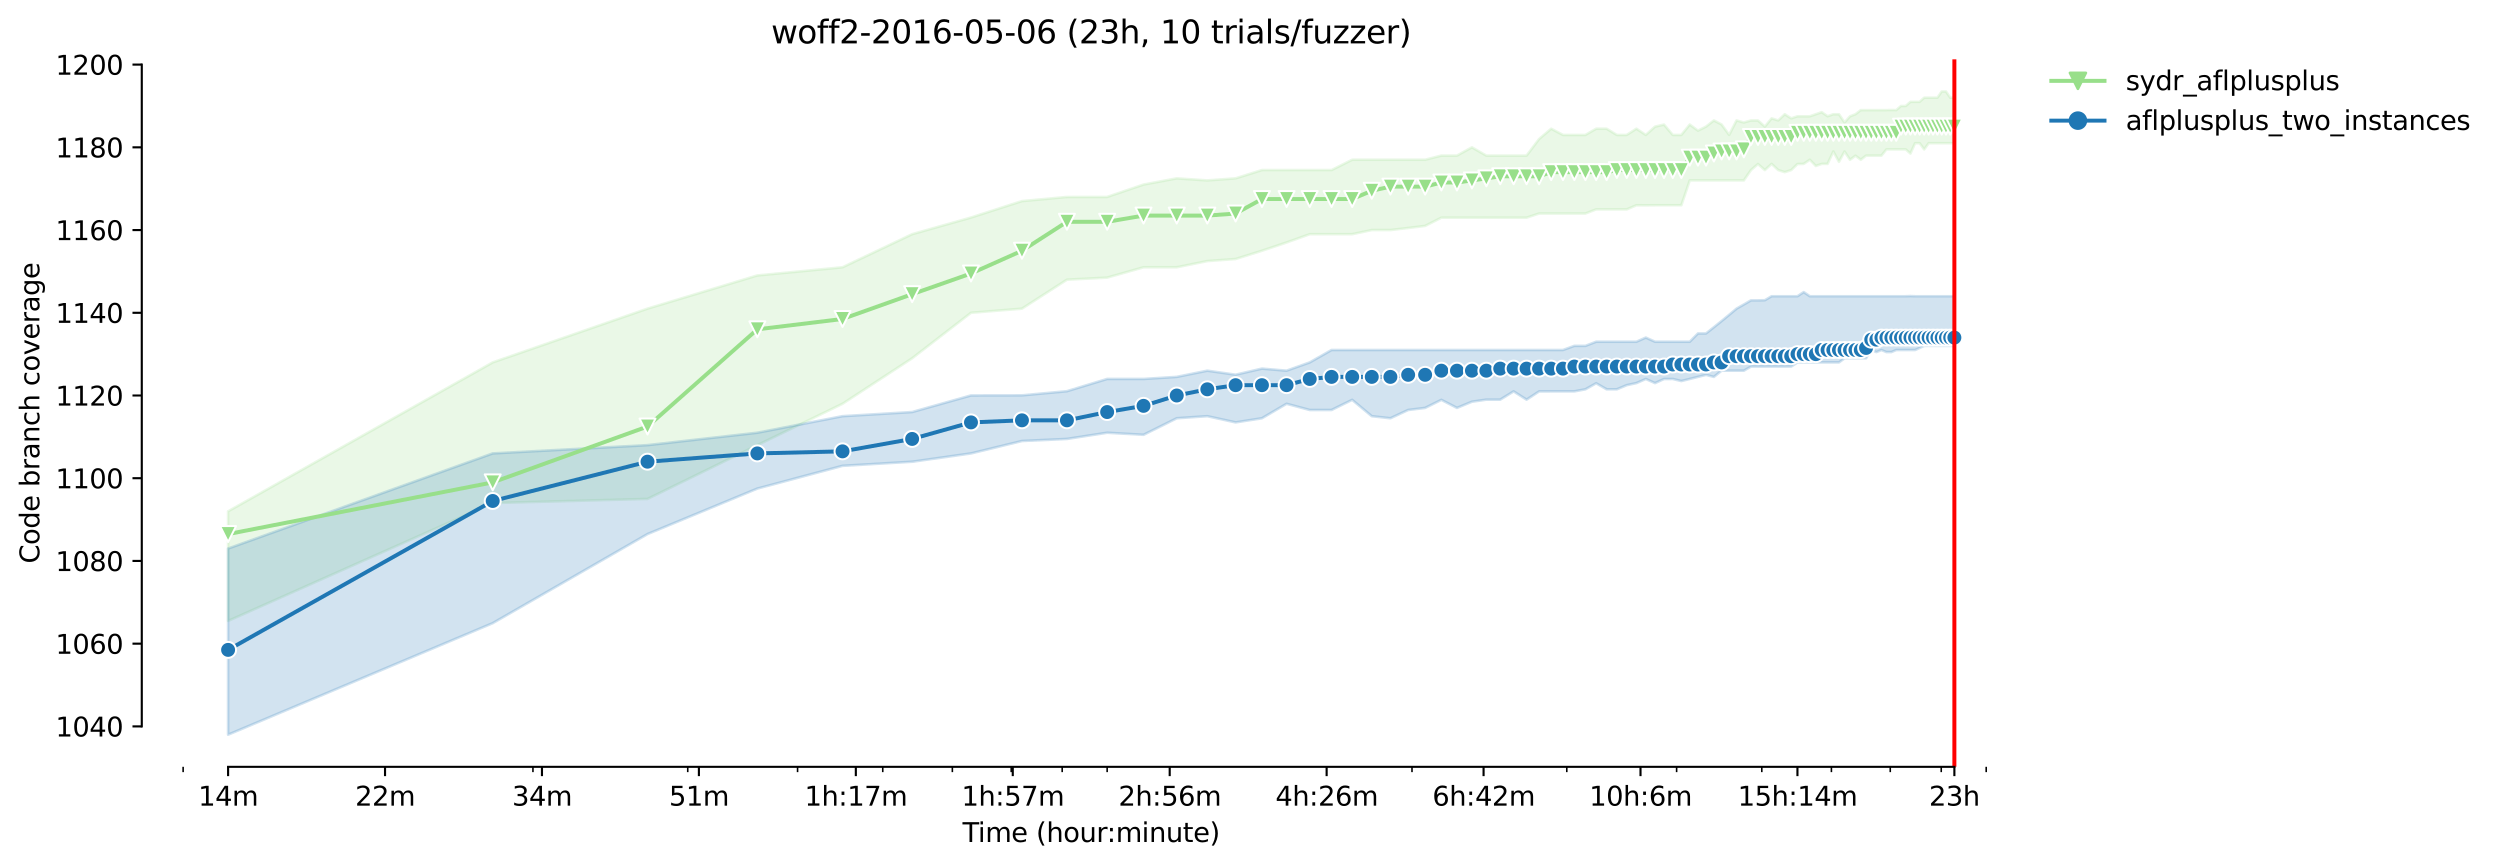<?xml version="1.0" encoding="utf-8" standalone="no"?>
<!DOCTYPE svg PUBLIC "-//W3C//DTD SVG 1.1//EN"
  "http://www.w3.org/Graphics/SVG/1.1/DTD/svg11.dtd">
<svg height="325.986pt" version="1.1" viewBox="0 0 940.331 325.986" width="940.331pt" xmlns="http://www.w3.org/2000/svg" xmlns:xlink="http://www.w3.org/1999/xlink">
 <defs>
  <style type="text/css">*{stroke-linecap:butt;stroke-linejoin:round;}</style>
 </defs>
 <g id="figure_1">
  <g id="patch_1">
   <path d="M 0 325.986 
L 940.331 325.986 
L 940.331 0 
L 0 0 
z
" style="fill:#ffffff;"/>
  </g>
  <g id="axes_1">
   <g id="patch_2">
    <path d="M 53.328 288.43 
L 767.568 288.43 
L 767.568 22.318 
L 53.328 22.318 
z
" style="fill:#ffffff;"/>
   </g>
   <g id="PolyCollection_1">
    <defs>
     <path d="M 85.794 -133.663 
L 85.794 -92.436 
L 185.326 -136.775 
L 243.55 -138.33 
L 284.859 -158.555 
L 316.902 -174.113 
L 343.082 -191.226 
L 365.218 -208.339 
L 384.392 -209.895 
L 401.305 -220.785 
L 416.435 -221.563 
L 430.121 -225.453 
L 442.615 -225.453 
L 454.109 -227.786 
L 464.751 -228.564 
L 474.658 -231.676 
L 483.925 -234.787 
L 492.631 -237.899 
L 500.838 -237.899 
L 508.602 -237.899 
L 515.968 -239.454 
L 522.974 -239.454 
L 529.654 -240.232 
L 536.037 -241.01 
L 542.148 -244.122 
L 548.01 -244.122 
L 553.642 -244.122 
L 559.061 -244.122 
L 564.284 -244.122 
L 569.323 -244.122 
L 574.191 -244.122 
L 578.899 -245.677 
L 583.458 -245.677 
L 587.877 -245.677 
L 592.164 -245.677 
L 596.326 -245.677 
L 600.371 -247.233 
L 604.306 -247.233 
L 608.135 -247.233 
L 611.865 -247.233 
L 615.501 -248.789 
L 619.046 -248.75 
L 622.507 -248.789 
L 625.885 -248.789 
L 629.187 -248.789 
L 632.414 -248.789 
L 635.57 -258.124 
L 638.658 -258.124 
L 641.681 -258.124 
L 644.642 -258.124 
L 647.543 -258.124 
L 650.387 -258.124 
L 653.175 -258.124 
L 655.91 -258.124 
L 658.594 -262.013 
L 661.229 -264.288 
L 663.817 -262.013 
L 666.358 -264.347 
L 668.855 -262.013 
L 671.31 -261.235 
L 673.724 -262.013 
L 676.097 -264.288 
L 678.432 -264.347 
L 680.73 -265.902 
L 682.991 -263.569 
L 685.217 -264.347 
L 687.41 -264.347 
L 689.569 -269.014 
L 691.696 -265.124 
L 693.793 -268.994 
L 695.859 -265.883 
L 697.896 -267.419 
L 699.904 -265.902 
L 701.885 -267.458 
L 703.839 -267.458 
L 705.766 -267.458 
L 707.668 -267.458 
L 709.545 -269.792 
L 711.398 -269.792 
L 713.227 -269.792 
L 715.033 -269.792 
L 716.817 -269.792 
L 718.579 -268.236 
L 720.32 -272.125 
L 722.04 -272.125 
L 723.739 -269.792 
L 725.418 -272.125 
L 727.078 -272.125 
L 728.72 -272.125 
L 730.342 -272.125 
L 731.947 -272.125 
L 733.533 -272.125 
L 735.103 -272.125 
L 735.103 -289.239 
L 735.103 -289.239 
L 733.533 -289.239 
L 731.947 -291.572 
L 730.342 -291.572 
L 728.72 -289.239 
L 727.078 -289.239 
L 725.418 -289.239 
L 723.739 -289.239 
L 722.04 -287.683 
L 720.32 -287.683 
L 718.579 -287.683 
L 716.817 -286.127 
L 715.033 -286.127 
L 713.227 -284.571 
L 711.398 -284.591 
L 709.545 -284.571 
L 707.668 -284.571 
L 705.766 -284.571 
L 703.839 -284.571 
L 701.885 -284.571 
L 699.904 -284.571 
L 697.896 -283.016 
L 695.859 -282.238 
L 693.793 -279.904 
L 691.696 -283.016 
L 689.569 -283.016 
L 687.41 -282.257 
L 685.217 -283.793 
L 682.991 -283.016 
L 680.73 -282.238 
L 678.432 -282.238 
L 676.097 -282.238 
L 673.724 -281.46 
L 671.31 -283.016 
L 668.855 -280.682 
L 666.358 -281.46 
L 663.817 -278.348 
L 661.229 -280.682 
L 658.594 -280.682 
L 655.91 -279.904 
L 653.175 -280.682 
L 650.387 -275.256 
L 647.543 -279.165 
L 644.642 -280.682 
L 641.681 -278.348 
L 638.658 -276.851 
L 635.57 -279.126 
L 632.414 -275.237 
L 629.187 -275.237 
L 625.885 -279.126 
L 622.507 -278.348 
L 619.046 -275.237 
L 615.501 -277.57 
L 611.865 -275.237 
L 608.135 -275.237 
L 604.306 -277.57 
L 600.371 -277.57 
L 596.326 -275.237 
L 592.164 -275.237 
L 587.877 -275.237 
L 583.458 -277.57 
L 578.899 -273.681 
L 574.191 -267.458 
L 569.323 -267.458 
L 564.284 -267.458 
L 559.061 -267.458 
L 553.642 -270.57 
L 548.01 -267.458 
L 542.148 -267.458 
L 536.037 -265.902 
L 529.654 -265.902 
L 522.974 -265.902 
L 515.968 -265.902 
L 508.602 -265.902 
L 500.838 -262.013 
L 492.631 -262.013 
L 483.925 -262.013 
L 474.658 -262.013 
L 464.751 -258.901 
L 454.109 -258.124 
L 442.615 -258.901 
L 430.121 -256.568 
L 416.435 -251.92 
L 401.305 -251.9 
L 384.392 -250.345 
L 365.218 -244.161 
L 343.082 -237.899 
L 316.902 -225.453 
L 284.859 -222.38 
L 243.55 -209.895 
L 185.326 -189.67 
L 85.794 -133.663 
z
" id="mf9a2797ca2" style="stroke:#98df8a;stroke-opacity:0.2;"/>
    </defs>
    <g clip-path="url(#p99c540447c)">
     <use style="fill:#98df8a;fill-opacity:0.2;stroke:#98df8a;stroke-opacity:0.2;" x="0" xlink:href="#mf9a2797ca2" y="325.986"/>
    </g>
   </g>
   <g id="PolyCollection_2">
    <defs>
     <path d="M 85.794 -119.661 
L 85.794 -49.652 
L 185.326 -91.599 
L 243.55 -125.106 
L 284.859 -142.22 
L 316.902 -150.776 
L 343.082 -152.313 
L 365.218 -155.444 
L 384.392 -160.111 
L 401.305 -160.889 
L 416.435 -163.222 
L 430.121 -162.445 
L 442.615 -168.668 
L 454.109 -169.445 
L 464.751 -167.112 
L 474.658 -168.668 
L 483.925 -174.113 
L 492.631 -171.779 
L 500.838 -171.779 
L 508.602 -175.591 
L 515.968 -169.445 
L 522.974 -168.668 
L 529.654 -171.779 
L 536.037 -172.557 
L 542.148 -175.591 
L 548.01 -172.557 
L 553.642 -174.891 
L 559.061 -175.668 
L 564.284 -175.668 
L 569.323 -178.78 
L 574.191 -175.668 
L 578.899 -178.761 
L 583.458 -178.78 
L 587.877 -178.78 
L 592.164 -178.78 
L 596.326 -179.558 
L 600.371 -181.833 
L 604.306 -179.558 
L 608.135 -179.558 
L 611.865 -181.114 
L 615.501 -181.891 
L 619.046 -183.447 
L 622.507 -181.891 
L 625.885 -183.428 
L 629.187 -183.447 
L 632.414 -182.669 
L 635.57 -183.447 
L 638.658 -184.225 
L 641.681 -184.984 
L 644.642 -184.225 
L 647.543 -186.559 
L 650.387 -186.559 
L 653.175 -186.559 
L 655.91 -186.559 
L 658.594 -188.115 
L 661.229 -188.115 
L 663.817 -188.115 
L 666.358 -188.115 
L 668.855 -188.115 
L 671.31 -188.115 
L 673.724 -188.115 
L 676.097 -189.67 
L 678.432 -189.67 
L 680.73 -189.67 
L 682.991 -189.67 
L 685.217 -189.67 
L 687.41 -189.67 
L 689.569 -189.67 
L 691.696 -189.67 
L 693.793 -191.226 
L 695.859 -191.226 
L 697.896 -191.226 
L 699.904 -191.226 
L 701.885 -191.226 
L 703.839 -194.338 
L 705.766 -193.56 
L 707.668 -194.338 
L 709.545 -193.56 
L 711.398 -193.56 
L 713.227 -194.338 
L 715.033 -194.338 
L 716.817 -194.338 
L 718.579 -194.338 
L 720.32 -194.338 
L 722.04 -195.115 
L 723.739 -195.893 
L 725.418 -195.893 
L 727.078 -195.893 
L 728.72 -195.893 
L 730.342 -195.893 
L 731.947 -195.893 
L 733.533 -195.893 
L 735.103 -195.893 
L 735.103 -214.562 
L 735.103 -214.562 
L 733.533 -214.562 
L 731.947 -214.562 
L 730.342 -214.562 
L 728.72 -214.562 
L 727.078 -214.562 
L 725.418 -214.562 
L 723.739 -214.562 
L 722.04 -214.562 
L 720.32 -214.562 
L 718.579 -214.621 
L 716.817 -214.562 
L 715.033 -214.562 
L 713.227 -214.562 
L 711.398 -214.562 
L 709.545 -214.562 
L 707.668 -214.562 
L 705.766 -214.562 
L 703.839 -214.562 
L 701.885 -214.562 
L 699.904 -214.562 
L 697.896 -214.562 
L 695.859 -214.562 
L 693.793 -214.562 
L 691.696 -214.562 
L 689.569 -214.562 
L 687.41 -214.562 
L 685.217 -214.562 
L 682.991 -214.562 
L 680.73 -214.562 
L 678.432 -216.118 
L 676.097 -214.562 
L 673.724 -214.562 
L 671.31 -214.562 
L 668.855 -214.562 
L 666.358 -214.562 
L 663.817 -213.065 
L 661.229 -213.007 
L 658.594 -213.007 
L 655.91 -211.451 
L 653.175 -209.895 
L 650.387 -207.561 
L 647.543 -205.228 
L 644.642 -202.894 
L 641.681 -200.561 
L 638.658 -200.561 
L 635.57 -197.449 
L 632.414 -197.449 
L 629.187 -197.449 
L 625.885 -197.449 
L 622.507 -197.449 
L 619.046 -199.005 
L 615.501 -197.449 
L 611.865 -197.449 
L 608.135 -197.449 
L 604.306 -197.449 
L 600.371 -197.449 
L 596.326 -195.893 
L 592.164 -195.893 
L 587.877 -194.338 
L 583.458 -194.338 
L 578.899 -194.338 
L 574.191 -194.338 
L 569.323 -194.338 
L 564.284 -194.338 
L 559.061 -194.338 
L 553.642 -194.338 
L 548.01 -194.338 
L 542.148 -194.338 
L 536.037 -194.338 
L 529.654 -194.338 
L 522.974 -194.338 
L 515.968 -194.338 
L 508.602 -194.338 
L 500.838 -194.338 
L 492.631 -189.67 
L 483.925 -186.559 
L 474.658 -187.337 
L 464.751 -185.042 
L 454.109 -186.559 
L 442.615 -184.225 
L 430.121 -183.447 
L 416.435 -183.447 
L 401.305 -178.838 
L 384.392 -177.283 
L 365.218 -177.244 
L 343.082 -171.001 
L 316.902 -169.445 
L 284.859 -163.222 
L 243.55 -158.555 
L 185.326 -155.444 
L 85.794 -119.661 
z
" id="mcf0eb1507f" style="stroke:#1f77b4;stroke-opacity:0.2;"/>
    </defs>
    <g clip-path="url(#p99c540447c)">
     <use style="fill:#1f77b4;fill-opacity:0.2;stroke:#1f77b4;stroke-opacity:0.2;" x="0" xlink:href="#mcf0eb1507f" y="325.986"/>
    </g>
   </g>
   <g id="matplotlib.axis_1">
    <g id="xtick_1">
     <g id="line2d_1">
      <defs>
       <path d="M 0 0 
L 0 3.5 
" id="m3eeddca51d" style="stroke:#000000;stroke-width:0.8;"/>
      </defs>
      <g>
       <use style="stroke:#000000;stroke-width:0.8;" x="85.794" xlink:href="#m3eeddca51d" y="288.43"/>
      </g>
     </g>
     <g id="text_1">
      <!-- 14m -->
      <g transform="translate(74.561 303.029)scale(0.1 -0.1)">
       <defs>
        <path d="M 794 531 
L 1825 531 
L 1825 4091 
L 703 3866 
L 703 4441 
L 1819 4666 
L 2450 4666 
L 2450 531 
L 3481 531 
L 3481 0 
L 794 0 
L 794 531 
z
" id="DejaVuSans-31" transform="scale(0.016)"/>
        <path d="M 2419 4116 
L 825 1625 
L 2419 1625 
L 2419 4116 
z
M 2253 4666 
L 3047 4666 
L 3047 1625 
L 3713 1625 
L 3713 1100 
L 3047 1100 
L 3047 0 
L 2419 0 
L 2419 1100 
L 313 1100 
L 313 1709 
L 2253 4666 
z
" id="DejaVuSans-34" transform="scale(0.016)"/>
        <path d="M 3328 2828 
Q 3544 3216 3844 3400 
Q 4144 3584 4550 3584 
Q 5097 3584 5394 3201 
Q 5691 2819 5691 2113 
L 5691 0 
L 5113 0 
L 5113 2094 
Q 5113 2597 4934 2840 
Q 4756 3084 4391 3084 
Q 3944 3084 3684 2787 
Q 3425 2491 3425 1978 
L 3425 0 
L 2847 0 
L 2847 2094 
Q 2847 2600 2669 2842 
Q 2491 3084 2119 3084 
Q 1678 3084 1418 2786 
Q 1159 2488 1159 1978 
L 1159 0 
L 581 0 
L 581 3500 
L 1159 3500 
L 1159 2956 
Q 1356 3278 1631 3431 
Q 1906 3584 2284 3584 
Q 2666 3584 2933 3390 
Q 3200 3197 3328 2828 
z
" id="DejaVuSans-6d" transform="scale(0.016)"/>
       </defs>
       <use xlink:href="#DejaVuSans-31"/>
       <use x="63.623" xlink:href="#DejaVuSans-34"/>
       <use x="127.246" xlink:href="#DejaVuSans-6d"/>
      </g>
     </g>
    </g>
    <g id="xtick_2">
     <g id="line2d_2">
      <g>
       <use style="stroke:#000000;stroke-width:0.8;" x="144.822" xlink:href="#m3eeddca51d" y="288.43"/>
      </g>
     </g>
     <g id="text_2">
      <!-- 22m -->
      <g transform="translate(133.589 303.029)scale(0.1 -0.1)">
       <defs>
        <path d="M 1228 531 
L 3431 531 
L 3431 0 
L 469 0 
L 469 531 
Q 828 903 1448 1529 
Q 2069 2156 2228 2338 
Q 2531 2678 2651 2914 
Q 2772 3150 2772 3378 
Q 2772 3750 2511 3984 
Q 2250 4219 1831 4219 
Q 1534 4219 1204 4116 
Q 875 4013 500 3803 
L 500 4441 
Q 881 4594 1212 4672 
Q 1544 4750 1819 4750 
Q 2544 4750 2975 4387 
Q 3406 4025 3406 3419 
Q 3406 3131 3298 2873 
Q 3191 2616 2906 2266 
Q 2828 2175 2409 1742 
Q 1991 1309 1228 531 
z
" id="DejaVuSans-32" transform="scale(0.016)"/>
       </defs>
       <use xlink:href="#DejaVuSans-32"/>
       <use x="63.623" xlink:href="#DejaVuSans-32"/>
       <use x="127.246" xlink:href="#DejaVuSans-6d"/>
      </g>
     </g>
    </g>
    <g id="xtick_3">
     <g id="line2d_3">
      <g>
       <use style="stroke:#000000;stroke-width:0.8;" x="203.85" xlink:href="#m3eeddca51d" y="288.43"/>
      </g>
     </g>
     <g id="text_3">
      <!-- 34m -->
      <g transform="translate(192.617 303.029)scale(0.1 -0.1)">
       <defs>
        <path d="M 2597 2516 
Q 3050 2419 3304 2112 
Q 3559 1806 3559 1356 
Q 3559 666 3084 287 
Q 2609 -91 1734 -91 
Q 1441 -91 1130 -33 
Q 819 25 488 141 
L 488 750 
Q 750 597 1062 519 
Q 1375 441 1716 441 
Q 2309 441 2620 675 
Q 2931 909 2931 1356 
Q 2931 1769 2642 2001 
Q 2353 2234 1838 2234 
L 1294 2234 
L 1294 2753 
L 1863 2753 
Q 2328 2753 2575 2939 
Q 2822 3125 2822 3475 
Q 2822 3834 2567 4026 
Q 2313 4219 1838 4219 
Q 1578 4219 1281 4162 
Q 984 4106 628 3988 
L 628 4550 
Q 988 4650 1302 4700 
Q 1616 4750 1894 4750 
Q 2613 4750 3031 4423 
Q 3450 4097 3450 3541 
Q 3450 3153 3228 2886 
Q 3006 2619 2597 2516 
z
" id="DejaVuSans-33" transform="scale(0.016)"/>
       </defs>
       <use xlink:href="#DejaVuSans-33"/>
       <use x="63.623" xlink:href="#DejaVuSans-34"/>
       <use x="127.246" xlink:href="#DejaVuSans-6d"/>
      </g>
     </g>
    </g>
    <g id="xtick_4">
     <g id="line2d_4">
      <g>
       <use style="stroke:#000000;stroke-width:0.8;" x="262.878" xlink:href="#m3eeddca51d" y="288.43"/>
      </g>
     </g>
     <g id="text_4">
      <!-- 51m -->
      <g transform="translate(251.646 303.029)scale(0.1 -0.1)">
       <defs>
        <path d="M 691 4666 
L 3169 4666 
L 3169 4134 
L 1269 4134 
L 1269 2991 
Q 1406 3038 1543 3061 
Q 1681 3084 1819 3084 
Q 2600 3084 3056 2656 
Q 3513 2228 3513 1497 
Q 3513 744 3044 326 
Q 2575 -91 1722 -91 
Q 1428 -91 1123 -41 
Q 819 9 494 109 
L 494 744 
Q 775 591 1075 516 
Q 1375 441 1709 441 
Q 2250 441 2565 725 
Q 2881 1009 2881 1497 
Q 2881 1984 2565 2268 
Q 2250 2553 1709 2553 
Q 1456 2553 1204 2497 
Q 953 2441 691 2322 
L 691 4666 
z
" id="DejaVuSans-35" transform="scale(0.016)"/>
       </defs>
       <use xlink:href="#DejaVuSans-35"/>
       <use x="63.623" xlink:href="#DejaVuSans-31"/>
       <use x="127.246" xlink:href="#DejaVuSans-6d"/>
      </g>
     </g>
    </g>
    <g id="xtick_5">
     <g id="line2d_5">
      <g>
       <use style="stroke:#000000;stroke-width:0.8;" x="321.907" xlink:href="#m3eeddca51d" y="288.43"/>
      </g>
     </g>
     <g id="text_5">
      <!-- 1h:17m -->
      <g transform="translate(302.639 303.029)scale(0.1 -0.1)">
       <defs>
        <path d="M 3513 2113 
L 3513 0 
L 2938 0 
L 2938 2094 
Q 2938 2591 2744 2837 
Q 2550 3084 2163 3084 
Q 1697 3084 1428 2787 
Q 1159 2491 1159 1978 
L 1159 0 
L 581 0 
L 581 4863 
L 1159 4863 
L 1159 2956 
Q 1366 3272 1645 3428 
Q 1925 3584 2291 3584 
Q 2894 3584 3203 3211 
Q 3513 2838 3513 2113 
z
" id="DejaVuSans-68" transform="scale(0.016)"/>
        <path d="M 750 794 
L 1409 794 
L 1409 0 
L 750 0 
L 750 794 
z
M 750 3309 
L 1409 3309 
L 1409 2516 
L 750 2516 
L 750 3309 
z
" id="DejaVuSans-3a" transform="scale(0.016)"/>
        <path d="M 525 4666 
L 3525 4666 
L 3525 4397 
L 1831 0 
L 1172 0 
L 2766 4134 
L 525 4134 
L 525 4666 
z
" id="DejaVuSans-37" transform="scale(0.016)"/>
       </defs>
       <use xlink:href="#DejaVuSans-31"/>
       <use x="63.623" xlink:href="#DejaVuSans-68"/>
       <use x="127.002" xlink:href="#DejaVuSans-3a"/>
       <use x="160.693" xlink:href="#DejaVuSans-31"/>
       <use x="224.316" xlink:href="#DejaVuSans-37"/>
       <use x="287.939" xlink:href="#DejaVuSans-6d"/>
      </g>
     </g>
    </g>
    <g id="xtick_6">
     <g id="line2d_6">
      <g>
       <use style="stroke:#000000;stroke-width:0.8;" x="380.935" xlink:href="#m3eeddca51d" y="288.43"/>
      </g>
     </g>
     <g id="text_6">
      <!-- 1h:57m -->
      <g transform="translate(361.668 303.029)scale(0.1 -0.1)">
       <use xlink:href="#DejaVuSans-31"/>
       <use x="63.623" xlink:href="#DejaVuSans-68"/>
       <use x="127.002" xlink:href="#DejaVuSans-3a"/>
       <use x="160.693" xlink:href="#DejaVuSans-35"/>
       <use x="224.316" xlink:href="#DejaVuSans-37"/>
       <use x="287.939" xlink:href="#DejaVuSans-6d"/>
      </g>
     </g>
    </g>
    <g id="xtick_7">
     <g id="line2d_7">
      <g>
       <use style="stroke:#000000;stroke-width:0.8;" x="439.963" xlink:href="#m3eeddca51d" y="288.43"/>
      </g>
     </g>
     <g id="text_7">
      <!-- 2h:56m -->
      <g transform="translate(420.696 303.029)scale(0.1 -0.1)">
       <defs>
        <path d="M 2113 2584 
Q 1688 2584 1439 2293 
Q 1191 2003 1191 1497 
Q 1191 994 1439 701 
Q 1688 409 2113 409 
Q 2538 409 2786 701 
Q 3034 994 3034 1497 
Q 3034 2003 2786 2293 
Q 2538 2584 2113 2584 
z
M 3366 4563 
L 3366 3988 
Q 3128 4100 2886 4159 
Q 2644 4219 2406 4219 
Q 1781 4219 1451 3797 
Q 1122 3375 1075 2522 
Q 1259 2794 1537 2939 
Q 1816 3084 2150 3084 
Q 2853 3084 3261 2657 
Q 3669 2231 3669 1497 
Q 3669 778 3244 343 
Q 2819 -91 2113 -91 
Q 1303 -91 875 529 
Q 447 1150 447 2328 
Q 447 3434 972 4092 
Q 1497 4750 2381 4750 
Q 2619 4750 2861 4703 
Q 3103 4656 3366 4563 
z
" id="DejaVuSans-36" transform="scale(0.016)"/>
       </defs>
       <use xlink:href="#DejaVuSans-32"/>
       <use x="63.623" xlink:href="#DejaVuSans-68"/>
       <use x="127.002" xlink:href="#DejaVuSans-3a"/>
       <use x="160.693" xlink:href="#DejaVuSans-35"/>
       <use x="224.316" xlink:href="#DejaVuSans-36"/>
       <use x="287.939" xlink:href="#DejaVuSans-6d"/>
      </g>
     </g>
    </g>
    <g id="xtick_8">
     <g id="line2d_8">
      <g>
       <use style="stroke:#000000;stroke-width:0.8;" x="498.991" xlink:href="#m3eeddca51d" y="288.43"/>
      </g>
     </g>
     <g id="text_8">
      <!-- 4h:26m -->
      <g transform="translate(479.724 303.029)scale(0.1 -0.1)">
       <use xlink:href="#DejaVuSans-34"/>
       <use x="63.623" xlink:href="#DejaVuSans-68"/>
       <use x="127.002" xlink:href="#DejaVuSans-3a"/>
       <use x="160.693" xlink:href="#DejaVuSans-32"/>
       <use x="224.316" xlink:href="#DejaVuSans-36"/>
       <use x="287.939" xlink:href="#DejaVuSans-6d"/>
      </g>
     </g>
    </g>
    <g id="xtick_9">
     <g id="line2d_9">
      <g>
       <use style="stroke:#000000;stroke-width:0.8;" x="558.02" xlink:href="#m3eeddca51d" y="288.43"/>
      </g>
     </g>
     <g id="text_9">
      <!-- 6h:42m -->
      <g transform="translate(538.752 303.029)scale(0.1 -0.1)">
       <use xlink:href="#DejaVuSans-36"/>
       <use x="63.623" xlink:href="#DejaVuSans-68"/>
       <use x="127.002" xlink:href="#DejaVuSans-3a"/>
       <use x="160.693" xlink:href="#DejaVuSans-34"/>
       <use x="224.316" xlink:href="#DejaVuSans-32"/>
       <use x="287.939" xlink:href="#DejaVuSans-6d"/>
      </g>
     </g>
    </g>
    <g id="xtick_10">
     <g id="line2d_10">
      <g>
       <use style="stroke:#000000;stroke-width:0.8;" x="617.048" xlink:href="#m3eeddca51d" y="288.43"/>
      </g>
     </g>
     <g id="text_10">
      <!-- 10h:6m -->
      <g transform="translate(597.781 303.029)scale(0.1 -0.1)">
       <defs>
        <path d="M 2034 4250 
Q 1547 4250 1301 3770 
Q 1056 3291 1056 2328 
Q 1056 1369 1301 889 
Q 1547 409 2034 409 
Q 2525 409 2770 889 
Q 3016 1369 3016 2328 
Q 3016 3291 2770 3770 
Q 2525 4250 2034 4250 
z
M 2034 4750 
Q 2819 4750 3233 4129 
Q 3647 3509 3647 2328 
Q 3647 1150 3233 529 
Q 2819 -91 2034 -91 
Q 1250 -91 836 529 
Q 422 1150 422 2328 
Q 422 3509 836 4129 
Q 1250 4750 2034 4750 
z
" id="DejaVuSans-30" transform="scale(0.016)"/>
       </defs>
       <use xlink:href="#DejaVuSans-31"/>
       <use x="63.623" xlink:href="#DejaVuSans-30"/>
       <use x="127.246" xlink:href="#DejaVuSans-68"/>
       <use x="190.625" xlink:href="#DejaVuSans-3a"/>
       <use x="224.316" xlink:href="#DejaVuSans-36"/>
       <use x="287.939" xlink:href="#DejaVuSans-6d"/>
      </g>
     </g>
    </g>
    <g id="xtick_11">
     <g id="line2d_11">
      <g>
       <use style="stroke:#000000;stroke-width:0.8;" x="676.076" xlink:href="#m3eeddca51d" y="288.43"/>
      </g>
     </g>
     <g id="text_11">
      <!-- 15h:14m -->
      <g transform="translate(653.628 303.029)scale(0.1 -0.1)">
       <use xlink:href="#DejaVuSans-31"/>
       <use x="63.623" xlink:href="#DejaVuSans-35"/>
       <use x="127.246" xlink:href="#DejaVuSans-68"/>
       <use x="190.625" xlink:href="#DejaVuSans-3a"/>
       <use x="224.316" xlink:href="#DejaVuSans-31"/>
       <use x="287.939" xlink:href="#DejaVuSans-34"/>
       <use x="351.562" xlink:href="#DejaVuSans-6d"/>
      </g>
     </g>
    </g>
    <g id="xtick_12">
     <g id="line2d_12">
      <g>
       <use style="stroke:#000000;stroke-width:0.8;" x="735.104" xlink:href="#m3eeddca51d" y="288.43"/>
      </g>
     </g>
     <g id="text_12">
      <!-- 23h -->
      <g transform="translate(725.573 303.029)scale(0.1 -0.1)">
       <use xlink:href="#DejaVuSans-32"/>
       <use x="63.623" xlink:href="#DejaVuSans-33"/>
       <use x="127.246" xlink:href="#DejaVuSans-68"/>
      </g>
     </g>
    </g>
    <g id="xtick_13">
     <g id="line2d_13">
      <defs>
       <path d="M 0 0 
L 0 2 
" id="m6e9b19ba65" style="stroke:#000000;stroke-width:0.6;"/>
      </defs>
      <g>
       <use style="stroke:#000000;stroke-width:0.6;" x="68.88" xlink:href="#m6e9b19ba65" y="288.43"/>
      </g>
     </g>
    </g>
    <g id="xtick_14">
     <g id="line2d_14">
      <g>
       <use style="stroke:#000000;stroke-width:0.6;" x="200.456" xlink:href="#m6e9b19ba65" y="288.43"/>
      </g>
     </g>
    </g>
    <g id="xtick_15">
     <g id="line2d_15">
      <g>
       <use style="stroke:#000000;stroke-width:0.6;" x="258.679" xlink:href="#m6e9b19ba65" y="288.43"/>
      </g>
     </g>
    </g>
    <g id="xtick_16">
     <g id="line2d_16">
      <g>
       <use style="stroke:#000000;stroke-width:0.6;" x="299.989" xlink:href="#m6e9b19ba65" y="288.43"/>
      </g>
     </g>
    </g>
    <g id="xtick_17">
     <g id="line2d_17">
      <g>
       <use style="stroke:#000000;stroke-width:0.6;" x="332.031" xlink:href="#m6e9b19ba65" y="288.43"/>
      </g>
     </g>
    </g>
    <g id="xtick_18">
     <g id="line2d_18">
      <g>
       <use style="stroke:#000000;stroke-width:0.6;" x="358.212" xlink:href="#m6e9b19ba65" y="288.43"/>
      </g>
     </g>
    </g>
    <g id="xtick_19">
     <g id="line2d_19">
      <g>
       <use style="stroke:#000000;stroke-width:0.6;" x="380.347" xlink:href="#m6e9b19ba65" y="288.43"/>
      </g>
     </g>
    </g>
    <g id="xtick_20">
     <g id="line2d_20">
      <g>
       <use style="stroke:#000000;stroke-width:0.6;" x="399.522" xlink:href="#m6e9b19ba65" y="288.43"/>
      </g>
     </g>
    </g>
    <g id="xtick_21">
     <g id="line2d_21">
      <g>
       <use style="stroke:#000000;stroke-width:0.6;" x="416.435" xlink:href="#m6e9b19ba65" y="288.43"/>
      </g>
     </g>
    </g>
    <g id="xtick_22">
     <g id="line2d_22">
      <g>
       <use style="stroke:#000000;stroke-width:0.6;" x="531.097" xlink:href="#m6e9b19ba65" y="288.43"/>
      </g>
     </g>
    </g>
    <g id="xtick_23">
     <g id="line2d_23">
      <g>
       <use style="stroke:#000000;stroke-width:0.6;" x="589.32" xlink:href="#m6e9b19ba65" y="288.43"/>
      </g>
     </g>
    </g>
    <g id="xtick_24">
     <g id="line2d_24">
      <g>
       <use style="stroke:#000000;stroke-width:0.6;" x="630.63" xlink:href="#m6e9b19ba65" y="288.43"/>
      </g>
     </g>
    </g>
    <g id="xtick_25">
     <g id="line2d_25">
      <g>
       <use style="stroke:#000000;stroke-width:0.6;" x="662.672" xlink:href="#m6e9b19ba65" y="288.43"/>
      </g>
     </g>
    </g>
    <g id="xtick_26">
     <g id="line2d_26">
      <g>
       <use style="stroke:#000000;stroke-width:0.6;" x="688.853" xlink:href="#m6e9b19ba65" y="288.43"/>
      </g>
     </g>
    </g>
    <g id="xtick_27">
     <g id="line2d_27">
      <g>
       <use style="stroke:#000000;stroke-width:0.6;" x="710.988" xlink:href="#m6e9b19ba65" y="288.43"/>
      </g>
     </g>
    </g>
    <g id="xtick_28">
     <g id="line2d_28">
      <g>
       <use style="stroke:#000000;stroke-width:0.6;" x="730.163" xlink:href="#m6e9b19ba65" y="288.43"/>
      </g>
     </g>
    </g>
    <g id="xtick_29">
     <g id="line2d_29">
      <g>
       <use style="stroke:#000000;stroke-width:0.6;" x="747.076" xlink:href="#m6e9b19ba65" y="288.43"/>
      </g>
     </g>
    </g>
    <g id="text_13">
     <!-- Time (hour:minute) -->
     <g transform="translate(362.041 316.707)scale(0.1 -0.1)">
      <defs>
       <path d="M -19 4666 
L 3928 4666 
L 3928 4134 
L 2272 4134 
L 2272 0 
L 1638 0 
L 1638 4134 
L -19 4134 
L -19 4666 
z
" id="DejaVuSans-54" transform="scale(0.016)"/>
       <path d="M 603 3500 
L 1178 3500 
L 1178 0 
L 603 0 
L 603 3500 
z
M 603 4863 
L 1178 4863 
L 1178 4134 
L 603 4134 
L 603 4863 
z
" id="DejaVuSans-69" transform="scale(0.016)"/>
       <path d="M 3597 1894 
L 3597 1613 
L 953 1613 
Q 991 1019 1311 708 
Q 1631 397 2203 397 
Q 2534 397 2845 478 
Q 3156 559 3463 722 
L 3463 178 
Q 3153 47 2828 -22 
Q 2503 -91 2169 -91 
Q 1331 -91 842 396 
Q 353 884 353 1716 
Q 353 2575 817 3079 
Q 1281 3584 2069 3584 
Q 2775 3584 3186 3129 
Q 3597 2675 3597 1894 
z
M 3022 2063 
Q 3016 2534 2758 2815 
Q 2500 3097 2075 3097 
Q 1594 3097 1305 2825 
Q 1016 2553 972 2059 
L 3022 2063 
z
" id="DejaVuSans-65" transform="scale(0.016)"/>
       <path id="DejaVuSans-20" transform="scale(0.016)"/>
       <path d="M 1984 4856 
Q 1566 4138 1362 3434 
Q 1159 2731 1159 2009 
Q 1159 1288 1364 580 
Q 1569 -128 1984 -844 
L 1484 -844 
Q 1016 -109 783 600 
Q 550 1309 550 2009 
Q 550 2706 781 3412 
Q 1013 4119 1484 4856 
L 1984 4856 
z
" id="DejaVuSans-28" transform="scale(0.016)"/>
       <path d="M 1959 3097 
Q 1497 3097 1228 2736 
Q 959 2375 959 1747 
Q 959 1119 1226 758 
Q 1494 397 1959 397 
Q 2419 397 2687 759 
Q 2956 1122 2956 1747 
Q 2956 2369 2687 2733 
Q 2419 3097 1959 3097 
z
M 1959 3584 
Q 2709 3584 3137 3096 
Q 3566 2609 3566 1747 
Q 3566 888 3137 398 
Q 2709 -91 1959 -91 
Q 1206 -91 779 398 
Q 353 888 353 1747 
Q 353 2609 779 3096 
Q 1206 3584 1959 3584 
z
" id="DejaVuSans-6f" transform="scale(0.016)"/>
       <path d="M 544 1381 
L 544 3500 
L 1119 3500 
L 1119 1403 
Q 1119 906 1312 657 
Q 1506 409 1894 409 
Q 2359 409 2629 706 
Q 2900 1003 2900 1516 
L 2900 3500 
L 3475 3500 
L 3475 0 
L 2900 0 
L 2900 538 
Q 2691 219 2414 64 
Q 2138 -91 1772 -91 
Q 1169 -91 856 284 
Q 544 659 544 1381 
z
M 1991 3584 
L 1991 3584 
z
" id="DejaVuSans-75" transform="scale(0.016)"/>
       <path d="M 2631 2963 
Q 2534 3019 2420 3045 
Q 2306 3072 2169 3072 
Q 1681 3072 1420 2755 
Q 1159 2438 1159 1844 
L 1159 0 
L 581 0 
L 581 3500 
L 1159 3500 
L 1159 2956 
Q 1341 3275 1631 3429 
Q 1922 3584 2338 3584 
Q 2397 3584 2469 3576 
Q 2541 3569 2628 3553 
L 2631 2963 
z
" id="DejaVuSans-72" transform="scale(0.016)"/>
       <path d="M 3513 2113 
L 3513 0 
L 2938 0 
L 2938 2094 
Q 2938 2591 2744 2837 
Q 2550 3084 2163 3084 
Q 1697 3084 1428 2787 
Q 1159 2491 1159 1978 
L 1159 0 
L 581 0 
L 581 3500 
L 1159 3500 
L 1159 2956 
Q 1366 3272 1645 3428 
Q 1925 3584 2291 3584 
Q 2894 3584 3203 3211 
Q 3513 2838 3513 2113 
z
" id="DejaVuSans-6e" transform="scale(0.016)"/>
       <path d="M 1172 4494 
L 1172 3500 
L 2356 3500 
L 2356 3053 
L 1172 3053 
L 1172 1153 
Q 1172 725 1289 603 
Q 1406 481 1766 481 
L 2356 481 
L 2356 0 
L 1766 0 
Q 1100 0 847 248 
Q 594 497 594 1153 
L 594 3053 
L 172 3053 
L 172 3500 
L 594 3500 
L 594 4494 
L 1172 4494 
z
" id="DejaVuSans-74" transform="scale(0.016)"/>
       <path d="M 513 4856 
L 1013 4856 
Q 1481 4119 1714 3412 
Q 1947 2706 1947 2009 
Q 1947 1309 1714 600 
Q 1481 -109 1013 -844 
L 513 -844 
Q 928 -128 1133 580 
Q 1338 1288 1338 2009 
Q 1338 2731 1133 3434 
Q 928 4138 513 4856 
z
" id="DejaVuSans-29" transform="scale(0.016)"/>
      </defs>
      <use xlink:href="#DejaVuSans-54"/>
      <use x="57.959" xlink:href="#DejaVuSans-69"/>
      <use x="85.742" xlink:href="#DejaVuSans-6d"/>
      <use x="183.154" xlink:href="#DejaVuSans-65"/>
      <use x="244.678" xlink:href="#DejaVuSans-20"/>
      <use x="276.465" xlink:href="#DejaVuSans-28"/>
      <use x="315.479" xlink:href="#DejaVuSans-68"/>
      <use x="378.857" xlink:href="#DejaVuSans-6f"/>
      <use x="440.039" xlink:href="#DejaVuSans-75"/>
      <use x="503.418" xlink:href="#DejaVuSans-72"/>
      <use x="542.781" xlink:href="#DejaVuSans-3a"/>
      <use x="576.473" xlink:href="#DejaVuSans-6d"/>
      <use x="673.885" xlink:href="#DejaVuSans-69"/>
      <use x="701.668" xlink:href="#DejaVuSans-6e"/>
      <use x="765.047" xlink:href="#DejaVuSans-75"/>
      <use x="828.426" xlink:href="#DejaVuSans-74"/>
      <use x="867.635" xlink:href="#DejaVuSans-65"/>
      <use x="929.158" xlink:href="#DejaVuSans-29"/>
     </g>
    </g>
   </g>
   <g id="matplotlib.axis_2">
    <g id="ytick_1">
     <g id="line2d_30">
      <defs>
       <path d="M 0 0 
L -3.5 0 
" id="m8f4acef37b" style="stroke:#000000;stroke-width:0.8;"/>
      </defs>
      <g>
       <use style="stroke:#000000;stroke-width:0.8;" x="53.328" xlink:href="#m8f4acef37b" y="273.223"/>
      </g>
     </g>
     <g id="text_14">
      <!-- 1040 -->
      <g transform="translate(20.878 277.022)scale(0.1 -0.1)">
       <use xlink:href="#DejaVuSans-31"/>
       <use x="63.623" xlink:href="#DejaVuSans-30"/>
       <use x="127.246" xlink:href="#DejaVuSans-34"/>
       <use x="190.869" xlink:href="#DejaVuSans-30"/>
      </g>
     </g>
    </g>
    <g id="ytick_2">
     <g id="line2d_31">
      <g>
       <use style="stroke:#000000;stroke-width:0.8;" x="53.328" xlink:href="#m8f4acef37b" y="242.108"/>
      </g>
     </g>
     <g id="text_15">
      <!-- 1060 -->
      <g transform="translate(20.878 245.907)scale(0.1 -0.1)">
       <use xlink:href="#DejaVuSans-31"/>
       <use x="63.623" xlink:href="#DejaVuSans-30"/>
       <use x="127.246" xlink:href="#DejaVuSans-36"/>
       <use x="190.869" xlink:href="#DejaVuSans-30"/>
      </g>
     </g>
    </g>
    <g id="ytick_3">
     <g id="line2d_32">
      <g>
       <use style="stroke:#000000;stroke-width:0.8;" x="53.328" xlink:href="#m8f4acef37b" y="210.992"/>
      </g>
     </g>
     <g id="text_16">
      <!-- 1080 -->
      <g transform="translate(20.878 214.792)scale(0.1 -0.1)">
       <defs>
        <path d="M 2034 2216 
Q 1584 2216 1326 1975 
Q 1069 1734 1069 1313 
Q 1069 891 1326 650 
Q 1584 409 2034 409 
Q 2484 409 2743 651 
Q 3003 894 3003 1313 
Q 3003 1734 2745 1975 
Q 2488 2216 2034 2216 
z
M 1403 2484 
Q 997 2584 770 2862 
Q 544 3141 544 3541 
Q 544 4100 942 4425 
Q 1341 4750 2034 4750 
Q 2731 4750 3128 4425 
Q 3525 4100 3525 3541 
Q 3525 3141 3298 2862 
Q 3072 2584 2669 2484 
Q 3125 2378 3379 2068 
Q 3634 1759 3634 1313 
Q 3634 634 3220 271 
Q 2806 -91 2034 -91 
Q 1263 -91 848 271 
Q 434 634 434 1313 
Q 434 1759 690 2068 
Q 947 2378 1403 2484 
z
M 1172 3481 
Q 1172 3119 1398 2916 
Q 1625 2713 2034 2713 
Q 2441 2713 2670 2916 
Q 2900 3119 2900 3481 
Q 2900 3844 2670 4047 
Q 2441 4250 2034 4250 
Q 1625 4250 1398 4047 
Q 1172 3844 1172 3481 
z
" id="DejaVuSans-38" transform="scale(0.016)"/>
       </defs>
       <use xlink:href="#DejaVuSans-31"/>
       <use x="63.623" xlink:href="#DejaVuSans-30"/>
       <use x="127.246" xlink:href="#DejaVuSans-38"/>
       <use x="190.869" xlink:href="#DejaVuSans-30"/>
      </g>
     </g>
    </g>
    <g id="ytick_4">
     <g id="line2d_33">
      <g>
       <use style="stroke:#000000;stroke-width:0.8;" x="53.328" xlink:href="#m8f4acef37b" y="179.877"/>
      </g>
     </g>
     <g id="text_17">
      <!-- 1100 -->
      <g transform="translate(20.878 183.676)scale(0.1 -0.1)">
       <use xlink:href="#DejaVuSans-31"/>
       <use x="63.623" xlink:href="#DejaVuSans-31"/>
       <use x="127.246" xlink:href="#DejaVuSans-30"/>
       <use x="190.869" xlink:href="#DejaVuSans-30"/>
      </g>
     </g>
    </g>
    <g id="ytick_5">
     <g id="line2d_34">
      <g>
       <use style="stroke:#000000;stroke-width:0.8;" x="53.328" xlink:href="#m8f4acef37b" y="148.762"/>
      </g>
     </g>
     <g id="text_18">
      <!-- 1120 -->
      <g transform="translate(20.878 152.561)scale(0.1 -0.1)">
       <use xlink:href="#DejaVuSans-31"/>
       <use x="63.623" xlink:href="#DejaVuSans-31"/>
       <use x="127.246" xlink:href="#DejaVuSans-32"/>
       <use x="190.869" xlink:href="#DejaVuSans-30"/>
      </g>
     </g>
    </g>
    <g id="ytick_6">
     <g id="line2d_35">
      <g>
       <use style="stroke:#000000;stroke-width:0.8;" x="53.328" xlink:href="#m8f4acef37b" y="117.647"/>
      </g>
     </g>
     <g id="text_19">
      <!-- 1140 -->
      <g transform="translate(20.878 121.446)scale(0.1 -0.1)">
       <use xlink:href="#DejaVuSans-31"/>
       <use x="63.623" xlink:href="#DejaVuSans-31"/>
       <use x="127.246" xlink:href="#DejaVuSans-34"/>
       <use x="190.869" xlink:href="#DejaVuSans-30"/>
      </g>
     </g>
    </g>
    <g id="ytick_7">
     <g id="line2d_36">
      <g>
       <use style="stroke:#000000;stroke-width:0.8;" x="53.328" xlink:href="#m8f4acef37b" y="86.532"/>
      </g>
     </g>
     <g id="text_20">
      <!-- 1160 -->
      <g transform="translate(20.878 90.331)scale(0.1 -0.1)">
       <use xlink:href="#DejaVuSans-31"/>
       <use x="63.623" xlink:href="#DejaVuSans-31"/>
       <use x="127.246" xlink:href="#DejaVuSans-36"/>
       <use x="190.869" xlink:href="#DejaVuSans-30"/>
      </g>
     </g>
    </g>
    <g id="ytick_8">
     <g id="line2d_37">
      <g>
       <use style="stroke:#000000;stroke-width:0.8;" x="53.328" xlink:href="#m8f4acef37b" y="55.417"/>
      </g>
     </g>
     <g id="text_21">
      <!-- 1180 -->
      <g transform="translate(20.878 59.216)scale(0.1 -0.1)">
       <use xlink:href="#DejaVuSans-31"/>
       <use x="63.623" xlink:href="#DejaVuSans-31"/>
       <use x="127.246" xlink:href="#DejaVuSans-38"/>
       <use x="190.869" xlink:href="#DejaVuSans-30"/>
      </g>
     </g>
    </g>
    <g id="ytick_9">
     <g id="line2d_38">
      <g>
       <use style="stroke:#000000;stroke-width:0.8;" x="53.328" xlink:href="#m8f4acef37b" y="24.302"/>
      </g>
     </g>
     <g id="text_22">
      <!-- 1200 -->
      <g transform="translate(20.878 28.101)scale(0.1 -0.1)">
       <use xlink:href="#DejaVuSans-31"/>
       <use x="63.623" xlink:href="#DejaVuSans-32"/>
       <use x="127.246" xlink:href="#DejaVuSans-30"/>
       <use x="190.869" xlink:href="#DejaVuSans-30"/>
      </g>
     </g>
    </g>
    <g id="text_23">
     <!-- Code branch coverage -->
     <g transform="translate(14.798 211.949)rotate(-90)scale(0.1 -0.1)">
      <defs>
       <path d="M 4122 4306 
L 4122 3641 
Q 3803 3938 3442 4084 
Q 3081 4231 2675 4231 
Q 1875 4231 1450 3742 
Q 1025 3253 1025 2328 
Q 1025 1406 1450 917 
Q 1875 428 2675 428 
Q 3081 428 3442 575 
Q 3803 722 4122 1019 
L 4122 359 
Q 3791 134 3420 21 
Q 3050 -91 2638 -91 
Q 1578 -91 968 557 
Q 359 1206 359 2328 
Q 359 3453 968 4101 
Q 1578 4750 2638 4750 
Q 3056 4750 3426 4639 
Q 3797 4528 4122 4306 
z
" id="DejaVuSans-43" transform="scale(0.016)"/>
       <path d="M 2906 2969 
L 2906 4863 
L 3481 4863 
L 3481 0 
L 2906 0 
L 2906 525 
Q 2725 213 2448 61 
Q 2172 -91 1784 -91 
Q 1150 -91 751 415 
Q 353 922 353 1747 
Q 353 2572 751 3078 
Q 1150 3584 1784 3584 
Q 2172 3584 2448 3432 
Q 2725 3281 2906 2969 
z
M 947 1747 
Q 947 1113 1208 752 
Q 1469 391 1925 391 
Q 2381 391 2643 752 
Q 2906 1113 2906 1747 
Q 2906 2381 2643 2742 
Q 2381 3103 1925 3103 
Q 1469 3103 1208 2742 
Q 947 2381 947 1747 
z
" id="DejaVuSans-64" transform="scale(0.016)"/>
       <path d="M 3116 1747 
Q 3116 2381 2855 2742 
Q 2594 3103 2138 3103 
Q 1681 3103 1420 2742 
Q 1159 2381 1159 1747 
Q 1159 1113 1420 752 
Q 1681 391 2138 391 
Q 2594 391 2855 752 
Q 3116 1113 3116 1747 
z
M 1159 2969 
Q 1341 3281 1617 3432 
Q 1894 3584 2278 3584 
Q 2916 3584 3314 3078 
Q 3713 2572 3713 1747 
Q 3713 922 3314 415 
Q 2916 -91 2278 -91 
Q 1894 -91 1617 61 
Q 1341 213 1159 525 
L 1159 0 
L 581 0 
L 581 4863 
L 1159 4863 
L 1159 2969 
z
" id="DejaVuSans-62" transform="scale(0.016)"/>
       <path d="M 2194 1759 
Q 1497 1759 1228 1600 
Q 959 1441 959 1056 
Q 959 750 1161 570 
Q 1363 391 1709 391 
Q 2188 391 2477 730 
Q 2766 1069 2766 1631 
L 2766 1759 
L 2194 1759 
z
M 3341 1997 
L 3341 0 
L 2766 0 
L 2766 531 
Q 2569 213 2275 61 
Q 1981 -91 1556 -91 
Q 1019 -91 701 211 
Q 384 513 384 1019 
Q 384 1609 779 1909 
Q 1175 2209 1959 2209 
L 2766 2209 
L 2766 2266 
Q 2766 2663 2505 2880 
Q 2244 3097 1772 3097 
Q 1472 3097 1187 3025 
Q 903 2953 641 2809 
L 641 3341 
Q 956 3463 1253 3523 
Q 1550 3584 1831 3584 
Q 2591 3584 2966 3190 
Q 3341 2797 3341 1997 
z
" id="DejaVuSans-61" transform="scale(0.016)"/>
       <path d="M 3122 3366 
L 3122 2828 
Q 2878 2963 2633 3030 
Q 2388 3097 2138 3097 
Q 1578 3097 1268 2742 
Q 959 2388 959 1747 
Q 959 1106 1268 751 
Q 1578 397 2138 397 
Q 2388 397 2633 464 
Q 2878 531 3122 666 
L 3122 134 
Q 2881 22 2623 -34 
Q 2366 -91 2075 -91 
Q 1284 -91 818 406 
Q 353 903 353 1747 
Q 353 2603 823 3093 
Q 1294 3584 2113 3584 
Q 2378 3584 2631 3529 
Q 2884 3475 3122 3366 
z
" id="DejaVuSans-63" transform="scale(0.016)"/>
       <path d="M 191 3500 
L 800 3500 
L 1894 563 
L 2988 3500 
L 3597 3500 
L 2284 0 
L 1503 0 
L 191 3500 
z
" id="DejaVuSans-76" transform="scale(0.016)"/>
       <path d="M 2906 1791 
Q 2906 2416 2648 2759 
Q 2391 3103 1925 3103 
Q 1463 3103 1205 2759 
Q 947 2416 947 1791 
Q 947 1169 1205 825 
Q 1463 481 1925 481 
Q 2391 481 2648 825 
Q 2906 1169 2906 1791 
z
M 3481 434 
Q 3481 -459 3084 -895 
Q 2688 -1331 1869 -1331 
Q 1566 -1331 1297 -1286 
Q 1028 -1241 775 -1147 
L 775 -588 
Q 1028 -725 1275 -790 
Q 1522 -856 1778 -856 
Q 2344 -856 2625 -561 
Q 2906 -266 2906 331 
L 2906 616 
Q 2728 306 2450 153 
Q 2172 0 1784 0 
Q 1141 0 747 490 
Q 353 981 353 1791 
Q 353 2603 747 3093 
Q 1141 3584 1784 3584 
Q 2172 3584 2450 3431 
Q 2728 3278 2906 2969 
L 2906 3500 
L 3481 3500 
L 3481 434 
z
" id="DejaVuSans-67" transform="scale(0.016)"/>
      </defs>
      <use xlink:href="#DejaVuSans-43"/>
      <use x="69.824" xlink:href="#DejaVuSans-6f"/>
      <use x="131.006" xlink:href="#DejaVuSans-64"/>
      <use x="194.482" xlink:href="#DejaVuSans-65"/>
      <use x="256.006" xlink:href="#DejaVuSans-20"/>
      <use x="287.793" xlink:href="#DejaVuSans-62"/>
      <use x="351.27" xlink:href="#DejaVuSans-72"/>
      <use x="392.383" xlink:href="#DejaVuSans-61"/>
      <use x="453.662" xlink:href="#DejaVuSans-6e"/>
      <use x="517.041" xlink:href="#DejaVuSans-63"/>
      <use x="572.021" xlink:href="#DejaVuSans-68"/>
      <use x="635.4" xlink:href="#DejaVuSans-20"/>
      <use x="667.188" xlink:href="#DejaVuSans-63"/>
      <use x="722.168" xlink:href="#DejaVuSans-6f"/>
      <use x="783.35" xlink:href="#DejaVuSans-76"/>
      <use x="842.529" xlink:href="#DejaVuSans-65"/>
      <use x="904.053" xlink:href="#DejaVuSans-72"/>
      <use x="945.166" xlink:href="#DejaVuSans-61"/>
      <use x="1006.445" xlink:href="#DejaVuSans-67"/>
      <use x="1069.922" xlink:href="#DejaVuSans-65"/>
     </g>
    </g>
   </g>
   <g id="line2d_39">
    <path clip-path="url(#p99c540447c)" d="M 85.794 200.88 
L 185.326 181.433 
L 243.55 160.43 
L 284.859 123.87 
L 316.902 119.981 
L 343.082 110.646 
L 365.218 102.867 
L 384.392 94.311 
L 401.305 83.42 
L 416.435 83.42 
L 430.121 81.087 
L 442.615 81.087 
L 454.109 81.087 
L 464.751 80.309 
L 474.658 74.864 
L 483.925 74.864 
L 492.631 74.864 
L 500.838 74.864 
L 508.602 74.864 
L 515.968 71.752 
L 522.974 70.197 
L 529.654 70.197 
L 536.037 70.197 
L 542.148 68.641 
L 548.01 68.641 
L 553.642 67.863 
L 559.061 67.085 
L 564.284 66.307 
L 569.323 66.307 
L 574.191 66.307 
L 578.899 66.307 
L 583.458 64.751 
L 587.877 64.751 
L 592.164 64.751 
L 596.326 64.751 
L 600.371 64.751 
L 604.306 64.751 
L 608.135 63.973 
L 611.865 63.973 
L 615.501 63.973 
L 619.046 63.973 
L 622.507 63.973 
L 625.885 63.973 
L 629.187 63.973 
L 632.414 63.973 
L 635.57 59.306 
L 638.658 59.306 
L 641.681 59.306 
L 644.642 57.75 
L 647.543 56.973 
L 650.387 56.973 
L 653.175 56.973 
L 655.91 56.195 
L 658.594 51.527 
L 661.229 51.527 
L 663.817 51.527 
L 666.358 51.527 
L 668.855 51.527 
L 671.31 51.527 
L 673.724 51.527 
L 676.097 49.972 
L 678.432 49.972 
L 680.73 49.972 
L 682.991 49.972 
L 685.217 49.972 
L 687.41 49.972 
L 689.569 49.972 
L 691.696 49.972 
L 693.793 49.972 
L 695.859 49.972 
L 697.896 49.972 
L 699.904 49.972 
L 701.885 49.972 
L 703.839 49.972 
L 705.766 49.972 
L 707.668 49.972 
L 709.545 49.972 
L 711.398 49.972 
L 713.227 49.972 
L 715.033 47.638 
L 716.817 47.638 
L 718.579 47.638 
L 720.32 47.638 
L 722.04 47.638 
L 723.739 47.638 
L 725.418 47.638 
L 727.078 47.638 
L 728.72 47.638 
L 730.342 47.638 
L 731.947 47.638 
L 733.533 47.638 
L 735.103 47.638 
" style="fill:none;stroke:#98df8a;stroke-linecap:square;stroke-width:1.5;"/>
    <defs>
     <path d="M -0 3 
L 3 -3 
L -3 -3 
z
" id="mfd0677565e" style="stroke:#ffffff;stroke-linejoin:miter;stroke-width:0.75;"/>
    </defs>
    <g clip-path="url(#p99c540447c)">
     <use style="fill:#98df8a;stroke:#ffffff;stroke-linejoin:miter;stroke-width:0.75;" x="85.794" xlink:href="#mfd0677565e" y="200.88"/>
     <use style="fill:#98df8a;stroke:#ffffff;stroke-linejoin:miter;stroke-width:0.75;" x="185.326" xlink:href="#mfd0677565e" y="181.433"/>
     <use style="fill:#98df8a;stroke:#ffffff;stroke-linejoin:miter;stroke-width:0.75;" x="243.55" xlink:href="#mfd0677565e" y="160.43"/>
     <use style="fill:#98df8a;stroke:#ffffff;stroke-linejoin:miter;stroke-width:0.75;" x="284.859" xlink:href="#mfd0677565e" y="123.87"/>
     <use style="fill:#98df8a;stroke:#ffffff;stroke-linejoin:miter;stroke-width:0.75;" x="316.902" xlink:href="#mfd0677565e" y="119.981"/>
     <use style="fill:#98df8a;stroke:#ffffff;stroke-linejoin:miter;stroke-width:0.75;" x="343.082" xlink:href="#mfd0677565e" y="110.646"/>
     <use style="fill:#98df8a;stroke:#ffffff;stroke-linejoin:miter;stroke-width:0.75;" x="365.218" xlink:href="#mfd0677565e" y="102.867"/>
     <use style="fill:#98df8a;stroke:#ffffff;stroke-linejoin:miter;stroke-width:0.75;" x="384.392" xlink:href="#mfd0677565e" y="94.311"/>
     <use style="fill:#98df8a;stroke:#ffffff;stroke-linejoin:miter;stroke-width:0.75;" x="401.305" xlink:href="#mfd0677565e" y="83.42"/>
     <use style="fill:#98df8a;stroke:#ffffff;stroke-linejoin:miter;stroke-width:0.75;" x="416.435" xlink:href="#mfd0677565e" y="83.42"/>
     <use style="fill:#98df8a;stroke:#ffffff;stroke-linejoin:miter;stroke-width:0.75;" x="430.121" xlink:href="#mfd0677565e" y="81.087"/>
     <use style="fill:#98df8a;stroke:#ffffff;stroke-linejoin:miter;stroke-width:0.75;" x="442.615" xlink:href="#mfd0677565e" y="81.087"/>
     <use style="fill:#98df8a;stroke:#ffffff;stroke-linejoin:miter;stroke-width:0.75;" x="454.109" xlink:href="#mfd0677565e" y="81.087"/>
     <use style="fill:#98df8a;stroke:#ffffff;stroke-linejoin:miter;stroke-width:0.75;" x="464.751" xlink:href="#mfd0677565e" y="80.309"/>
     <use style="fill:#98df8a;stroke:#ffffff;stroke-linejoin:miter;stroke-width:0.75;" x="474.658" xlink:href="#mfd0677565e" y="74.864"/>
     <use style="fill:#98df8a;stroke:#ffffff;stroke-linejoin:miter;stroke-width:0.75;" x="483.925" xlink:href="#mfd0677565e" y="74.864"/>
     <use style="fill:#98df8a;stroke:#ffffff;stroke-linejoin:miter;stroke-width:0.75;" x="492.631" xlink:href="#mfd0677565e" y="74.864"/>
     <use style="fill:#98df8a;stroke:#ffffff;stroke-linejoin:miter;stroke-width:0.75;" x="500.838" xlink:href="#mfd0677565e" y="74.864"/>
     <use style="fill:#98df8a;stroke:#ffffff;stroke-linejoin:miter;stroke-width:0.75;" x="508.602" xlink:href="#mfd0677565e" y="74.864"/>
     <use style="fill:#98df8a;stroke:#ffffff;stroke-linejoin:miter;stroke-width:0.75;" x="515.968" xlink:href="#mfd0677565e" y="71.752"/>
     <use style="fill:#98df8a;stroke:#ffffff;stroke-linejoin:miter;stroke-width:0.75;" x="522.974" xlink:href="#mfd0677565e" y="70.197"/>
     <use style="fill:#98df8a;stroke:#ffffff;stroke-linejoin:miter;stroke-width:0.75;" x="529.654" xlink:href="#mfd0677565e" y="70.197"/>
     <use style="fill:#98df8a;stroke:#ffffff;stroke-linejoin:miter;stroke-width:0.75;" x="536.037" xlink:href="#mfd0677565e" y="70.197"/>
     <use style="fill:#98df8a;stroke:#ffffff;stroke-linejoin:miter;stroke-width:0.75;" x="542.148" xlink:href="#mfd0677565e" y="68.641"/>
     <use style="fill:#98df8a;stroke:#ffffff;stroke-linejoin:miter;stroke-width:0.75;" x="548.01" xlink:href="#mfd0677565e" y="68.641"/>
     <use style="fill:#98df8a;stroke:#ffffff;stroke-linejoin:miter;stroke-width:0.75;" x="553.642" xlink:href="#mfd0677565e" y="67.863"/>
     <use style="fill:#98df8a;stroke:#ffffff;stroke-linejoin:miter;stroke-width:0.75;" x="559.061" xlink:href="#mfd0677565e" y="67.085"/>
     <use style="fill:#98df8a;stroke:#ffffff;stroke-linejoin:miter;stroke-width:0.75;" x="564.284" xlink:href="#mfd0677565e" y="66.307"/>
     <use style="fill:#98df8a;stroke:#ffffff;stroke-linejoin:miter;stroke-width:0.75;" x="569.323" xlink:href="#mfd0677565e" y="66.307"/>
     <use style="fill:#98df8a;stroke:#ffffff;stroke-linejoin:miter;stroke-width:0.75;" x="574.191" xlink:href="#mfd0677565e" y="66.307"/>
     <use style="fill:#98df8a;stroke:#ffffff;stroke-linejoin:miter;stroke-width:0.75;" x="578.899" xlink:href="#mfd0677565e" y="66.307"/>
     <use style="fill:#98df8a;stroke:#ffffff;stroke-linejoin:miter;stroke-width:0.75;" x="583.458" xlink:href="#mfd0677565e" y="64.751"/>
     <use style="fill:#98df8a;stroke:#ffffff;stroke-linejoin:miter;stroke-width:0.75;" x="587.877" xlink:href="#mfd0677565e" y="64.751"/>
     <use style="fill:#98df8a;stroke:#ffffff;stroke-linejoin:miter;stroke-width:0.75;" x="592.164" xlink:href="#mfd0677565e" y="64.751"/>
     <use style="fill:#98df8a;stroke:#ffffff;stroke-linejoin:miter;stroke-width:0.75;" x="596.326" xlink:href="#mfd0677565e" y="64.751"/>
     <use style="fill:#98df8a;stroke:#ffffff;stroke-linejoin:miter;stroke-width:0.75;" x="600.371" xlink:href="#mfd0677565e" y="64.751"/>
     <use style="fill:#98df8a;stroke:#ffffff;stroke-linejoin:miter;stroke-width:0.75;" x="604.306" xlink:href="#mfd0677565e" y="64.751"/>
     <use style="fill:#98df8a;stroke:#ffffff;stroke-linejoin:miter;stroke-width:0.75;" x="608.135" xlink:href="#mfd0677565e" y="63.973"/>
     <use style="fill:#98df8a;stroke:#ffffff;stroke-linejoin:miter;stroke-width:0.75;" x="611.865" xlink:href="#mfd0677565e" y="63.973"/>
     <use style="fill:#98df8a;stroke:#ffffff;stroke-linejoin:miter;stroke-width:0.75;" x="615.501" xlink:href="#mfd0677565e" y="63.973"/>
     <use style="fill:#98df8a;stroke:#ffffff;stroke-linejoin:miter;stroke-width:0.75;" x="619.046" xlink:href="#mfd0677565e" y="63.973"/>
     <use style="fill:#98df8a;stroke:#ffffff;stroke-linejoin:miter;stroke-width:0.75;" x="622.507" xlink:href="#mfd0677565e" y="63.973"/>
     <use style="fill:#98df8a;stroke:#ffffff;stroke-linejoin:miter;stroke-width:0.75;" x="625.885" xlink:href="#mfd0677565e" y="63.973"/>
     <use style="fill:#98df8a;stroke:#ffffff;stroke-linejoin:miter;stroke-width:0.75;" x="629.187" xlink:href="#mfd0677565e" y="63.973"/>
     <use style="fill:#98df8a;stroke:#ffffff;stroke-linejoin:miter;stroke-width:0.75;" x="632.414" xlink:href="#mfd0677565e" y="63.973"/>
     <use style="fill:#98df8a;stroke:#ffffff;stroke-linejoin:miter;stroke-width:0.75;" x="635.57" xlink:href="#mfd0677565e" y="59.306"/>
     <use style="fill:#98df8a;stroke:#ffffff;stroke-linejoin:miter;stroke-width:0.75;" x="638.658" xlink:href="#mfd0677565e" y="59.306"/>
     <use style="fill:#98df8a;stroke:#ffffff;stroke-linejoin:miter;stroke-width:0.75;" x="641.681" xlink:href="#mfd0677565e" y="59.306"/>
     <use style="fill:#98df8a;stroke:#ffffff;stroke-linejoin:miter;stroke-width:0.75;" x="644.642" xlink:href="#mfd0677565e" y="57.75"/>
     <use style="fill:#98df8a;stroke:#ffffff;stroke-linejoin:miter;stroke-width:0.75;" x="647.543" xlink:href="#mfd0677565e" y="56.973"/>
     <use style="fill:#98df8a;stroke:#ffffff;stroke-linejoin:miter;stroke-width:0.75;" x="650.387" xlink:href="#mfd0677565e" y="56.973"/>
     <use style="fill:#98df8a;stroke:#ffffff;stroke-linejoin:miter;stroke-width:0.75;" x="653.175" xlink:href="#mfd0677565e" y="56.973"/>
     <use style="fill:#98df8a;stroke:#ffffff;stroke-linejoin:miter;stroke-width:0.75;" x="655.91" xlink:href="#mfd0677565e" y="56.195"/>
     <use style="fill:#98df8a;stroke:#ffffff;stroke-linejoin:miter;stroke-width:0.75;" x="658.594" xlink:href="#mfd0677565e" y="51.527"/>
     <use style="fill:#98df8a;stroke:#ffffff;stroke-linejoin:miter;stroke-width:0.75;" x="661.229" xlink:href="#mfd0677565e" y="51.527"/>
     <use style="fill:#98df8a;stroke:#ffffff;stroke-linejoin:miter;stroke-width:0.75;" x="663.817" xlink:href="#mfd0677565e" y="51.527"/>
     <use style="fill:#98df8a;stroke:#ffffff;stroke-linejoin:miter;stroke-width:0.75;" x="666.358" xlink:href="#mfd0677565e" y="51.527"/>
     <use style="fill:#98df8a;stroke:#ffffff;stroke-linejoin:miter;stroke-width:0.75;" x="668.855" xlink:href="#mfd0677565e" y="51.527"/>
     <use style="fill:#98df8a;stroke:#ffffff;stroke-linejoin:miter;stroke-width:0.75;" x="671.31" xlink:href="#mfd0677565e" y="51.527"/>
     <use style="fill:#98df8a;stroke:#ffffff;stroke-linejoin:miter;stroke-width:0.75;" x="673.724" xlink:href="#mfd0677565e" y="51.527"/>
     <use style="fill:#98df8a;stroke:#ffffff;stroke-linejoin:miter;stroke-width:0.75;" x="676.097" xlink:href="#mfd0677565e" y="49.972"/>
     <use style="fill:#98df8a;stroke:#ffffff;stroke-linejoin:miter;stroke-width:0.75;" x="678.432" xlink:href="#mfd0677565e" y="49.972"/>
     <use style="fill:#98df8a;stroke:#ffffff;stroke-linejoin:miter;stroke-width:0.75;" x="680.73" xlink:href="#mfd0677565e" y="49.972"/>
     <use style="fill:#98df8a;stroke:#ffffff;stroke-linejoin:miter;stroke-width:0.75;" x="682.991" xlink:href="#mfd0677565e" y="49.972"/>
     <use style="fill:#98df8a;stroke:#ffffff;stroke-linejoin:miter;stroke-width:0.75;" x="685.217" xlink:href="#mfd0677565e" y="49.972"/>
     <use style="fill:#98df8a;stroke:#ffffff;stroke-linejoin:miter;stroke-width:0.75;" x="687.41" xlink:href="#mfd0677565e" y="49.972"/>
     <use style="fill:#98df8a;stroke:#ffffff;stroke-linejoin:miter;stroke-width:0.75;" x="689.569" xlink:href="#mfd0677565e" y="49.972"/>
     <use style="fill:#98df8a;stroke:#ffffff;stroke-linejoin:miter;stroke-width:0.75;" x="691.696" xlink:href="#mfd0677565e" y="49.972"/>
     <use style="fill:#98df8a;stroke:#ffffff;stroke-linejoin:miter;stroke-width:0.75;" x="693.793" xlink:href="#mfd0677565e" y="49.972"/>
     <use style="fill:#98df8a;stroke:#ffffff;stroke-linejoin:miter;stroke-width:0.75;" x="695.859" xlink:href="#mfd0677565e" y="49.972"/>
     <use style="fill:#98df8a;stroke:#ffffff;stroke-linejoin:miter;stroke-width:0.75;" x="697.896" xlink:href="#mfd0677565e" y="49.972"/>
     <use style="fill:#98df8a;stroke:#ffffff;stroke-linejoin:miter;stroke-width:0.75;" x="699.904" xlink:href="#mfd0677565e" y="49.972"/>
     <use style="fill:#98df8a;stroke:#ffffff;stroke-linejoin:miter;stroke-width:0.75;" x="701.885" xlink:href="#mfd0677565e" y="49.972"/>
     <use style="fill:#98df8a;stroke:#ffffff;stroke-linejoin:miter;stroke-width:0.75;" x="703.839" xlink:href="#mfd0677565e" y="49.972"/>
     <use style="fill:#98df8a;stroke:#ffffff;stroke-linejoin:miter;stroke-width:0.75;" x="705.766" xlink:href="#mfd0677565e" y="49.972"/>
     <use style="fill:#98df8a;stroke:#ffffff;stroke-linejoin:miter;stroke-width:0.75;" x="707.668" xlink:href="#mfd0677565e" y="49.972"/>
     <use style="fill:#98df8a;stroke:#ffffff;stroke-linejoin:miter;stroke-width:0.75;" x="709.545" xlink:href="#mfd0677565e" y="49.972"/>
     <use style="fill:#98df8a;stroke:#ffffff;stroke-linejoin:miter;stroke-width:0.75;" x="711.398" xlink:href="#mfd0677565e" y="49.972"/>
     <use style="fill:#98df8a;stroke:#ffffff;stroke-linejoin:miter;stroke-width:0.75;" x="713.227" xlink:href="#mfd0677565e" y="49.972"/>
     <use style="fill:#98df8a;stroke:#ffffff;stroke-linejoin:miter;stroke-width:0.75;" x="715.033" xlink:href="#mfd0677565e" y="47.638"/>
     <use style="fill:#98df8a;stroke:#ffffff;stroke-linejoin:miter;stroke-width:0.75;" x="716.817" xlink:href="#mfd0677565e" y="47.638"/>
     <use style="fill:#98df8a;stroke:#ffffff;stroke-linejoin:miter;stroke-width:0.75;" x="718.579" xlink:href="#mfd0677565e" y="47.638"/>
     <use style="fill:#98df8a;stroke:#ffffff;stroke-linejoin:miter;stroke-width:0.75;" x="720.32" xlink:href="#mfd0677565e" y="47.638"/>
     <use style="fill:#98df8a;stroke:#ffffff;stroke-linejoin:miter;stroke-width:0.75;" x="722.04" xlink:href="#mfd0677565e" y="47.638"/>
     <use style="fill:#98df8a;stroke:#ffffff;stroke-linejoin:miter;stroke-width:0.75;" x="723.739" xlink:href="#mfd0677565e" y="47.638"/>
     <use style="fill:#98df8a;stroke:#ffffff;stroke-linejoin:miter;stroke-width:0.75;" x="725.418" xlink:href="#mfd0677565e" y="47.638"/>
     <use style="fill:#98df8a;stroke:#ffffff;stroke-linejoin:miter;stroke-width:0.75;" x="727.078" xlink:href="#mfd0677565e" y="47.638"/>
     <use style="fill:#98df8a;stroke:#ffffff;stroke-linejoin:miter;stroke-width:0.75;" x="728.72" xlink:href="#mfd0677565e" y="47.638"/>
     <use style="fill:#98df8a;stroke:#ffffff;stroke-linejoin:miter;stroke-width:0.75;" x="730.342" xlink:href="#mfd0677565e" y="47.638"/>
     <use style="fill:#98df8a;stroke:#ffffff;stroke-linejoin:miter;stroke-width:0.75;" x="731.947" xlink:href="#mfd0677565e" y="47.638"/>
     <use style="fill:#98df8a;stroke:#ffffff;stroke-linejoin:miter;stroke-width:0.75;" x="733.533" xlink:href="#mfd0677565e" y="47.638"/>
     <use style="fill:#98df8a;stroke:#ffffff;stroke-linejoin:miter;stroke-width:0.75;" x="735.103" xlink:href="#mfd0677565e" y="47.638"/>
    </g>
   </g>
   <g id="line2d_40">
    <path clip-path="url(#p99c540447c)" d="M 85.794 244.441 
L 185.326 188.434 
L 243.55 173.654 
L 284.859 170.543 
L 316.902 169.765 
L 343.082 165.098 
L 365.218 158.875 
L 384.392 158.097 
L 401.305 158.097 
L 416.435 154.985 
L 430.121 152.652 
L 442.615 148.762 
L 454.109 146.429 
L 464.751 144.873 
L 474.658 144.873 
L 483.925 144.873 
L 492.631 142.539 
L 500.838 141.761 
L 508.602 141.761 
L 515.968 141.761 
L 522.974 141.761 
L 529.654 140.983 
L 536.037 140.983 
L 542.148 139.428 
L 548.01 139.428 
L 553.642 139.428 
L 559.061 139.428 
L 564.284 138.65 
L 569.323 138.65 
L 574.191 138.65 
L 578.899 138.65 
L 583.458 138.65 
L 587.877 138.65 
L 592.164 137.872 
L 596.326 137.872 
L 600.371 137.872 
L 604.306 137.872 
L 608.135 137.872 
L 611.865 137.872 
L 615.501 137.872 
L 619.046 137.872 
L 622.507 137.872 
L 625.885 137.872 
L 629.187 137.094 
L 632.414 137.094 
L 635.57 137.094 
L 638.658 137.094 
L 641.681 137.094 
L 644.642 136.316 
L 647.543 136.316 
L 650.387 133.982 
L 653.175 133.982 
L 655.91 133.982 
L 658.594 133.982 
L 661.229 133.982 
L 663.817 133.982 
L 666.358 133.982 
L 668.855 133.982 
L 671.31 133.982 
L 673.724 133.982 
L 676.097 133.205 
L 678.432 133.205 
L 680.73 133.205 
L 682.991 133.205 
L 685.217 131.649 
L 687.41 131.649 
L 689.569 131.649 
L 691.696 131.649 
L 693.793 131.649 
L 695.859 131.649 
L 697.896 131.649 
L 699.904 131.649 
L 701.885 130.871 
L 703.839 127.759 
L 705.766 127.759 
L 707.668 126.982 
L 709.545 126.982 
L 711.398 126.982 
L 713.227 126.982 
L 715.033 126.982 
L 716.817 126.982 
L 718.579 126.982 
L 720.32 126.982 
L 722.04 126.982 
L 723.739 126.982 
L 725.418 126.982 
L 727.078 126.982 
L 728.72 126.982 
L 730.342 126.982 
L 731.947 126.982 
L 733.533 126.982 
L 735.103 126.982 
" style="fill:none;stroke:#1f77b4;stroke-linecap:square;stroke-width:1.5;"/>
    <defs>
     <path d="M 0 3 
C 0.796 3 1.559 2.684 2.121 2.121 
C 2.684 1.559 3 0.796 3 0 
C 3 -0.796 2.684 -1.559 2.121 -2.121 
C 1.559 -2.684 0.796 -3 0 -3 
C -0.796 -3 -1.559 -2.684 -2.121 -2.121 
C -2.684 -1.559 -3 -0.796 -3 0 
C -3 0.796 -2.684 1.559 -2.121 2.121 
C -1.559 2.684 -0.796 3 0 3 
z
" id="mfb22e3a2d5" style="stroke:#ffffff;stroke-width:0.75;"/>
    </defs>
    <g clip-path="url(#p99c540447c)">
     <use style="fill:#1f77b4;stroke:#ffffff;stroke-width:0.75;" x="85.794" xlink:href="#mfb22e3a2d5" y="244.441"/>
     <use style="fill:#1f77b4;stroke:#ffffff;stroke-width:0.75;" x="185.326" xlink:href="#mfb22e3a2d5" y="188.434"/>
     <use style="fill:#1f77b4;stroke:#ffffff;stroke-width:0.75;" x="243.55" xlink:href="#mfb22e3a2d5" y="173.654"/>
     <use style="fill:#1f77b4;stroke:#ffffff;stroke-width:0.75;" x="284.859" xlink:href="#mfb22e3a2d5" y="170.543"/>
     <use style="fill:#1f77b4;stroke:#ffffff;stroke-width:0.75;" x="316.902" xlink:href="#mfb22e3a2d5" y="169.765"/>
     <use style="fill:#1f77b4;stroke:#ffffff;stroke-width:0.75;" x="343.082" xlink:href="#mfb22e3a2d5" y="165.098"/>
     <use style="fill:#1f77b4;stroke:#ffffff;stroke-width:0.75;" x="365.218" xlink:href="#mfb22e3a2d5" y="158.875"/>
     <use style="fill:#1f77b4;stroke:#ffffff;stroke-width:0.75;" x="384.392" xlink:href="#mfb22e3a2d5" y="158.097"/>
     <use style="fill:#1f77b4;stroke:#ffffff;stroke-width:0.75;" x="401.305" xlink:href="#mfb22e3a2d5" y="158.097"/>
     <use style="fill:#1f77b4;stroke:#ffffff;stroke-width:0.75;" x="416.435" xlink:href="#mfb22e3a2d5" y="154.985"/>
     <use style="fill:#1f77b4;stroke:#ffffff;stroke-width:0.75;" x="430.121" xlink:href="#mfb22e3a2d5" y="152.652"/>
     <use style="fill:#1f77b4;stroke:#ffffff;stroke-width:0.75;" x="442.615" xlink:href="#mfb22e3a2d5" y="148.762"/>
     <use style="fill:#1f77b4;stroke:#ffffff;stroke-width:0.75;" x="454.109" xlink:href="#mfb22e3a2d5" y="146.429"/>
     <use style="fill:#1f77b4;stroke:#ffffff;stroke-width:0.75;" x="464.751" xlink:href="#mfb22e3a2d5" y="144.873"/>
     <use style="fill:#1f77b4;stroke:#ffffff;stroke-width:0.75;" x="474.658" xlink:href="#mfb22e3a2d5" y="144.873"/>
     <use style="fill:#1f77b4;stroke:#ffffff;stroke-width:0.75;" x="483.925" xlink:href="#mfb22e3a2d5" y="144.873"/>
     <use style="fill:#1f77b4;stroke:#ffffff;stroke-width:0.75;" x="492.631" xlink:href="#mfb22e3a2d5" y="142.539"/>
     <use style="fill:#1f77b4;stroke:#ffffff;stroke-width:0.75;" x="500.838" xlink:href="#mfb22e3a2d5" y="141.761"/>
     <use style="fill:#1f77b4;stroke:#ffffff;stroke-width:0.75;" x="508.602" xlink:href="#mfb22e3a2d5" y="141.761"/>
     <use style="fill:#1f77b4;stroke:#ffffff;stroke-width:0.75;" x="515.968" xlink:href="#mfb22e3a2d5" y="141.761"/>
     <use style="fill:#1f77b4;stroke:#ffffff;stroke-width:0.75;" x="522.974" xlink:href="#mfb22e3a2d5" y="141.761"/>
     <use style="fill:#1f77b4;stroke:#ffffff;stroke-width:0.75;" x="529.654" xlink:href="#mfb22e3a2d5" y="140.983"/>
     <use style="fill:#1f77b4;stroke:#ffffff;stroke-width:0.75;" x="536.037" xlink:href="#mfb22e3a2d5" y="140.983"/>
     <use style="fill:#1f77b4;stroke:#ffffff;stroke-width:0.75;" x="542.148" xlink:href="#mfb22e3a2d5" y="139.428"/>
     <use style="fill:#1f77b4;stroke:#ffffff;stroke-width:0.75;" x="548.01" xlink:href="#mfb22e3a2d5" y="139.428"/>
     <use style="fill:#1f77b4;stroke:#ffffff;stroke-width:0.75;" x="553.642" xlink:href="#mfb22e3a2d5" y="139.428"/>
     <use style="fill:#1f77b4;stroke:#ffffff;stroke-width:0.75;" x="559.061" xlink:href="#mfb22e3a2d5" y="139.428"/>
     <use style="fill:#1f77b4;stroke:#ffffff;stroke-width:0.75;" x="564.284" xlink:href="#mfb22e3a2d5" y="138.65"/>
     <use style="fill:#1f77b4;stroke:#ffffff;stroke-width:0.75;" x="569.323" xlink:href="#mfb22e3a2d5" y="138.65"/>
     <use style="fill:#1f77b4;stroke:#ffffff;stroke-width:0.75;" x="574.191" xlink:href="#mfb22e3a2d5" y="138.65"/>
     <use style="fill:#1f77b4;stroke:#ffffff;stroke-width:0.75;" x="578.899" xlink:href="#mfb22e3a2d5" y="138.65"/>
     <use style="fill:#1f77b4;stroke:#ffffff;stroke-width:0.75;" x="583.458" xlink:href="#mfb22e3a2d5" y="138.65"/>
     <use style="fill:#1f77b4;stroke:#ffffff;stroke-width:0.75;" x="587.877" xlink:href="#mfb22e3a2d5" y="138.65"/>
     <use style="fill:#1f77b4;stroke:#ffffff;stroke-width:0.75;" x="592.164" xlink:href="#mfb22e3a2d5" y="137.872"/>
     <use style="fill:#1f77b4;stroke:#ffffff;stroke-width:0.75;" x="596.326" xlink:href="#mfb22e3a2d5" y="137.872"/>
     <use style="fill:#1f77b4;stroke:#ffffff;stroke-width:0.75;" x="600.371" xlink:href="#mfb22e3a2d5" y="137.872"/>
     <use style="fill:#1f77b4;stroke:#ffffff;stroke-width:0.75;" x="604.306" xlink:href="#mfb22e3a2d5" y="137.872"/>
     <use style="fill:#1f77b4;stroke:#ffffff;stroke-width:0.75;" x="608.135" xlink:href="#mfb22e3a2d5" y="137.872"/>
     <use style="fill:#1f77b4;stroke:#ffffff;stroke-width:0.75;" x="611.865" xlink:href="#mfb22e3a2d5" y="137.872"/>
     <use style="fill:#1f77b4;stroke:#ffffff;stroke-width:0.75;" x="615.501" xlink:href="#mfb22e3a2d5" y="137.872"/>
     <use style="fill:#1f77b4;stroke:#ffffff;stroke-width:0.75;" x="619.046" xlink:href="#mfb22e3a2d5" y="137.872"/>
     <use style="fill:#1f77b4;stroke:#ffffff;stroke-width:0.75;" x="622.507" xlink:href="#mfb22e3a2d5" y="137.872"/>
     <use style="fill:#1f77b4;stroke:#ffffff;stroke-width:0.75;" x="625.885" xlink:href="#mfb22e3a2d5" y="137.872"/>
     <use style="fill:#1f77b4;stroke:#ffffff;stroke-width:0.75;" x="629.187" xlink:href="#mfb22e3a2d5" y="137.094"/>
     <use style="fill:#1f77b4;stroke:#ffffff;stroke-width:0.75;" x="632.414" xlink:href="#mfb22e3a2d5" y="137.094"/>
     <use style="fill:#1f77b4;stroke:#ffffff;stroke-width:0.75;" x="635.57" xlink:href="#mfb22e3a2d5" y="137.094"/>
     <use style="fill:#1f77b4;stroke:#ffffff;stroke-width:0.75;" x="638.658" xlink:href="#mfb22e3a2d5" y="137.094"/>
     <use style="fill:#1f77b4;stroke:#ffffff;stroke-width:0.75;" x="641.681" xlink:href="#mfb22e3a2d5" y="137.094"/>
     <use style="fill:#1f77b4;stroke:#ffffff;stroke-width:0.75;" x="644.642" xlink:href="#mfb22e3a2d5" y="136.316"/>
     <use style="fill:#1f77b4;stroke:#ffffff;stroke-width:0.75;" x="647.543" xlink:href="#mfb22e3a2d5" y="136.316"/>
     <use style="fill:#1f77b4;stroke:#ffffff;stroke-width:0.75;" x="650.387" xlink:href="#mfb22e3a2d5" y="133.982"/>
     <use style="fill:#1f77b4;stroke:#ffffff;stroke-width:0.75;" x="653.175" xlink:href="#mfb22e3a2d5" y="133.982"/>
     <use style="fill:#1f77b4;stroke:#ffffff;stroke-width:0.75;" x="655.91" xlink:href="#mfb22e3a2d5" y="133.982"/>
     <use style="fill:#1f77b4;stroke:#ffffff;stroke-width:0.75;" x="658.594" xlink:href="#mfb22e3a2d5" y="133.982"/>
     <use style="fill:#1f77b4;stroke:#ffffff;stroke-width:0.75;" x="661.229" xlink:href="#mfb22e3a2d5" y="133.982"/>
     <use style="fill:#1f77b4;stroke:#ffffff;stroke-width:0.75;" x="663.817" xlink:href="#mfb22e3a2d5" y="133.982"/>
     <use style="fill:#1f77b4;stroke:#ffffff;stroke-width:0.75;" x="666.358" xlink:href="#mfb22e3a2d5" y="133.982"/>
     <use style="fill:#1f77b4;stroke:#ffffff;stroke-width:0.75;" x="668.855" xlink:href="#mfb22e3a2d5" y="133.982"/>
     <use style="fill:#1f77b4;stroke:#ffffff;stroke-width:0.75;" x="671.31" xlink:href="#mfb22e3a2d5" y="133.982"/>
     <use style="fill:#1f77b4;stroke:#ffffff;stroke-width:0.75;" x="673.724" xlink:href="#mfb22e3a2d5" y="133.982"/>
     <use style="fill:#1f77b4;stroke:#ffffff;stroke-width:0.75;" x="676.097" xlink:href="#mfb22e3a2d5" y="133.205"/>
     <use style="fill:#1f77b4;stroke:#ffffff;stroke-width:0.75;" x="678.432" xlink:href="#mfb22e3a2d5" y="133.205"/>
     <use style="fill:#1f77b4;stroke:#ffffff;stroke-width:0.75;" x="680.73" xlink:href="#mfb22e3a2d5" y="133.205"/>
     <use style="fill:#1f77b4;stroke:#ffffff;stroke-width:0.75;" x="682.991" xlink:href="#mfb22e3a2d5" y="133.205"/>
     <use style="fill:#1f77b4;stroke:#ffffff;stroke-width:0.75;" x="685.217" xlink:href="#mfb22e3a2d5" y="131.649"/>
     <use style="fill:#1f77b4;stroke:#ffffff;stroke-width:0.75;" x="687.41" xlink:href="#mfb22e3a2d5" y="131.649"/>
     <use style="fill:#1f77b4;stroke:#ffffff;stroke-width:0.75;" x="689.569" xlink:href="#mfb22e3a2d5" y="131.649"/>
     <use style="fill:#1f77b4;stroke:#ffffff;stroke-width:0.75;" x="691.696" xlink:href="#mfb22e3a2d5" y="131.649"/>
     <use style="fill:#1f77b4;stroke:#ffffff;stroke-width:0.75;" x="693.793" xlink:href="#mfb22e3a2d5" y="131.649"/>
     <use style="fill:#1f77b4;stroke:#ffffff;stroke-width:0.75;" x="695.859" xlink:href="#mfb22e3a2d5" y="131.649"/>
     <use style="fill:#1f77b4;stroke:#ffffff;stroke-width:0.75;" x="697.896" xlink:href="#mfb22e3a2d5" y="131.649"/>
     <use style="fill:#1f77b4;stroke:#ffffff;stroke-width:0.75;" x="699.904" xlink:href="#mfb22e3a2d5" y="131.649"/>
     <use style="fill:#1f77b4;stroke:#ffffff;stroke-width:0.75;" x="701.885" xlink:href="#mfb22e3a2d5" y="130.871"/>
     <use style="fill:#1f77b4;stroke:#ffffff;stroke-width:0.75;" x="703.839" xlink:href="#mfb22e3a2d5" y="127.759"/>
     <use style="fill:#1f77b4;stroke:#ffffff;stroke-width:0.75;" x="705.766" xlink:href="#mfb22e3a2d5" y="127.759"/>
     <use style="fill:#1f77b4;stroke:#ffffff;stroke-width:0.75;" x="707.668" xlink:href="#mfb22e3a2d5" y="126.982"/>
     <use style="fill:#1f77b4;stroke:#ffffff;stroke-width:0.75;" x="709.545" xlink:href="#mfb22e3a2d5" y="126.982"/>
     <use style="fill:#1f77b4;stroke:#ffffff;stroke-width:0.75;" x="711.398" xlink:href="#mfb22e3a2d5" y="126.982"/>
     <use style="fill:#1f77b4;stroke:#ffffff;stroke-width:0.75;" x="713.227" xlink:href="#mfb22e3a2d5" y="126.982"/>
     <use style="fill:#1f77b4;stroke:#ffffff;stroke-width:0.75;" x="715.033" xlink:href="#mfb22e3a2d5" y="126.982"/>
     <use style="fill:#1f77b4;stroke:#ffffff;stroke-width:0.75;" x="716.817" xlink:href="#mfb22e3a2d5" y="126.982"/>
     <use style="fill:#1f77b4;stroke:#ffffff;stroke-width:0.75;" x="718.579" xlink:href="#mfb22e3a2d5" y="126.982"/>
     <use style="fill:#1f77b4;stroke:#ffffff;stroke-width:0.75;" x="720.32" xlink:href="#mfb22e3a2d5" y="126.982"/>
     <use style="fill:#1f77b4;stroke:#ffffff;stroke-width:0.75;" x="722.04" xlink:href="#mfb22e3a2d5" y="126.982"/>
     <use style="fill:#1f77b4;stroke:#ffffff;stroke-width:0.75;" x="723.739" xlink:href="#mfb22e3a2d5" y="126.982"/>
     <use style="fill:#1f77b4;stroke:#ffffff;stroke-width:0.75;" x="725.418" xlink:href="#mfb22e3a2d5" y="126.982"/>
     <use style="fill:#1f77b4;stroke:#ffffff;stroke-width:0.75;" x="727.078" xlink:href="#mfb22e3a2d5" y="126.982"/>
     <use style="fill:#1f77b4;stroke:#ffffff;stroke-width:0.75;" x="728.72" xlink:href="#mfb22e3a2d5" y="126.982"/>
     <use style="fill:#1f77b4;stroke:#ffffff;stroke-width:0.75;" x="730.342" xlink:href="#mfb22e3a2d5" y="126.982"/>
     <use style="fill:#1f77b4;stroke:#ffffff;stroke-width:0.75;" x="731.947" xlink:href="#mfb22e3a2d5" y="126.982"/>
     <use style="fill:#1f77b4;stroke:#ffffff;stroke-width:0.75;" x="733.533" xlink:href="#mfb22e3a2d5" y="126.982"/>
     <use style="fill:#1f77b4;stroke:#ffffff;stroke-width:0.75;" x="735.103" xlink:href="#mfb22e3a2d5" y="126.982"/>
    </g>
   </g>
   <g id="line2d_41"/>
   <g id="line2d_42"/>
   <g id="line2d_43">
    <path clip-path="url(#p99c540447c)" d="M 735.103 288.43 
L 735.103 22.318 
" style="fill:none;stroke:#ff0000;stroke-linecap:square;stroke-width:1.5;"/>
   </g>
   <g id="patch_3">
    <path d="M 53.328 273.223 
L 53.328 24.302 
" style="fill:none;stroke:#000000;stroke-linecap:square;stroke-linejoin:miter;stroke-width:0.8;"/>
   </g>
   <g id="patch_4">
    <path d="M 85.794 288.43 
L 735.104 288.43 
" style="fill:none;stroke:#000000;stroke-linecap:square;stroke-linejoin:miter;stroke-width:0.8;"/>
   </g>
   <g id="text_24">
    <!-- woff2-2016-05-06 (23h, 10 trials/fuzzer) -->
    <g transform="translate(290.065 16.318)scale(0.12 -0.12)">
     <defs>
      <path d="M 269 3500 
L 844 3500 
L 1563 769 
L 2278 3500 
L 2956 3500 
L 3675 769 
L 4391 3500 
L 4966 3500 
L 4050 0 
L 3372 0 
L 2619 2869 
L 1863 0 
L 1184 0 
L 269 3500 
z
" id="DejaVuSans-77" transform="scale(0.016)"/>
      <path d="M 2375 4863 
L 2375 4384 
L 1825 4384 
Q 1516 4384 1395 4259 
Q 1275 4134 1275 3809 
L 1275 3500 
L 2222 3500 
L 2222 3053 
L 1275 3053 
L 1275 0 
L 697 0 
L 697 3053 
L 147 3053 
L 147 3500 
L 697 3500 
L 697 3744 
Q 697 4328 969 4595 
Q 1241 4863 1831 4863 
L 2375 4863 
z
" id="DejaVuSans-66" transform="scale(0.016)"/>
      <path d="M 313 2009 
L 1997 2009 
L 1997 1497 
L 313 1497 
L 313 2009 
z
" id="DejaVuSans-2d" transform="scale(0.016)"/>
      <path d="M 750 794 
L 1409 794 
L 1409 256 
L 897 -744 
L 494 -744 
L 750 256 
L 750 794 
z
" id="DejaVuSans-2c" transform="scale(0.016)"/>
      <path d="M 603 4863 
L 1178 4863 
L 1178 0 
L 603 0 
L 603 4863 
z
" id="DejaVuSans-6c" transform="scale(0.016)"/>
      <path d="M 2834 3397 
L 2834 2853 
Q 2591 2978 2328 3040 
Q 2066 3103 1784 3103 
Q 1356 3103 1142 2972 
Q 928 2841 928 2578 
Q 928 2378 1081 2264 
Q 1234 2150 1697 2047 
L 1894 2003 
Q 2506 1872 2764 1633 
Q 3022 1394 3022 966 
Q 3022 478 2636 193 
Q 2250 -91 1575 -91 
Q 1294 -91 989 -36 
Q 684 19 347 128 
L 347 722 
Q 666 556 975 473 
Q 1284 391 1588 391 
Q 1994 391 2212 530 
Q 2431 669 2431 922 
Q 2431 1156 2273 1281 
Q 2116 1406 1581 1522 
L 1381 1569 
Q 847 1681 609 1914 
Q 372 2147 372 2553 
Q 372 3047 722 3315 
Q 1072 3584 1716 3584 
Q 2034 3584 2315 3537 
Q 2597 3491 2834 3397 
z
" id="DejaVuSans-73" transform="scale(0.016)"/>
      <path d="M 1625 4666 
L 2156 4666 
L 531 -594 
L 0 -594 
L 1625 4666 
z
" id="DejaVuSans-2f" transform="scale(0.016)"/>
      <path d="M 353 3500 
L 3084 3500 
L 3084 2975 
L 922 459 
L 3084 459 
L 3084 0 
L 275 0 
L 275 525 
L 2438 3041 
L 353 3041 
L 353 3500 
z
" id="DejaVuSans-7a" transform="scale(0.016)"/>
     </defs>
     <use xlink:href="#DejaVuSans-77"/>
     <use x="81.787" xlink:href="#DejaVuSans-6f"/>
     <use x="142.969" xlink:href="#DejaVuSans-66"/>
     <use x="178.174" xlink:href="#DejaVuSans-66"/>
     <use x="213.379" xlink:href="#DejaVuSans-32"/>
     <use x="277.002" xlink:href="#DejaVuSans-2d"/>
     <use x="313.086" xlink:href="#DejaVuSans-32"/>
     <use x="376.709" xlink:href="#DejaVuSans-30"/>
     <use x="440.332" xlink:href="#DejaVuSans-31"/>
     <use x="503.955" xlink:href="#DejaVuSans-36"/>
     <use x="567.578" xlink:href="#DejaVuSans-2d"/>
     <use x="603.662" xlink:href="#DejaVuSans-30"/>
     <use x="667.285" xlink:href="#DejaVuSans-35"/>
     <use x="730.908" xlink:href="#DejaVuSans-2d"/>
     <use x="766.992" xlink:href="#DejaVuSans-30"/>
     <use x="830.615" xlink:href="#DejaVuSans-36"/>
     <use x="894.238" xlink:href="#DejaVuSans-20"/>
     <use x="926.025" xlink:href="#DejaVuSans-28"/>
     <use x="965.039" xlink:href="#DejaVuSans-32"/>
     <use x="1028.662" xlink:href="#DejaVuSans-33"/>
     <use x="1092.285" xlink:href="#DejaVuSans-68"/>
     <use x="1155.664" xlink:href="#DejaVuSans-2c"/>
     <use x="1187.451" xlink:href="#DejaVuSans-20"/>
     <use x="1219.238" xlink:href="#DejaVuSans-31"/>
     <use x="1282.861" xlink:href="#DejaVuSans-30"/>
     <use x="1346.484" xlink:href="#DejaVuSans-20"/>
     <use x="1378.271" xlink:href="#DejaVuSans-74"/>
     <use x="1417.48" xlink:href="#DejaVuSans-72"/>
     <use x="1458.594" xlink:href="#DejaVuSans-69"/>
     <use x="1486.377" xlink:href="#DejaVuSans-61"/>
     <use x="1547.656" xlink:href="#DejaVuSans-6c"/>
     <use x="1575.439" xlink:href="#DejaVuSans-73"/>
     <use x="1627.539" xlink:href="#DejaVuSans-2f"/>
     <use x="1661.23" xlink:href="#DejaVuSans-66"/>
     <use x="1696.436" xlink:href="#DejaVuSans-75"/>
     <use x="1759.814" xlink:href="#DejaVuSans-7a"/>
     <use x="1812.305" xlink:href="#DejaVuSans-7a"/>
     <use x="1864.795" xlink:href="#DejaVuSans-65"/>
     <use x="1926.318" xlink:href="#DejaVuSans-72"/>
     <use x="1967.432" xlink:href="#DejaVuSans-29"/>
    </g>
   </g>
   <g id="legend_1">
    <g id="line2d_44">
     <path d="M 771.568 30.417 
L 791.568 30.417 
" style="fill:none;stroke:#98df8a;stroke-linecap:square;stroke-width:1.5;"/>
    </g>
    <g id="line2d_45">
     <defs>
      <path d="M -0 3 
L 3 -3 
L -3 -3 
z
" id="m36c1f4fe7c" style="stroke:#98df8a;stroke-linejoin:miter;"/>
     </defs>
     <g>
      <use style="fill:#98df8a;stroke:#98df8a;stroke-linejoin:miter;" x="781.568" xlink:href="#m36c1f4fe7c" y="30.417"/>
     </g>
    </g>
    <g id="text_25">
     <!-- sydr_aflplusplus -->
     <g transform="translate(799.568 33.917)scale(0.1 -0.1)">
      <defs>
       <path d="M 2059 -325 
Q 1816 -950 1584 -1140 
Q 1353 -1331 966 -1331 
L 506 -1331 
L 506 -850 
L 844 -850 
Q 1081 -850 1212 -737 
Q 1344 -625 1503 -206 
L 1606 56 
L 191 3500 
L 800 3500 
L 1894 763 
L 2988 3500 
L 3597 3500 
L 2059 -325 
z
" id="DejaVuSans-79" transform="scale(0.016)"/>
       <path d="M 3263 -1063 
L 3263 -1509 
L -63 -1509 
L -63 -1063 
L 3263 -1063 
z
" id="DejaVuSans-5f" transform="scale(0.016)"/>
       <path d="M 1159 525 
L 1159 -1331 
L 581 -1331 
L 581 3500 
L 1159 3500 
L 1159 2969 
Q 1341 3281 1617 3432 
Q 1894 3584 2278 3584 
Q 2916 3584 3314 3078 
Q 3713 2572 3713 1747 
Q 3713 922 3314 415 
Q 2916 -91 2278 -91 
Q 1894 -91 1617 61 
Q 1341 213 1159 525 
z
M 3116 1747 
Q 3116 2381 2855 2742 
Q 2594 3103 2138 3103 
Q 1681 3103 1420 2742 
Q 1159 2381 1159 1747 
Q 1159 1113 1420 752 
Q 1681 391 2138 391 
Q 2594 391 2855 752 
Q 3116 1113 3116 1747 
z
" id="DejaVuSans-70" transform="scale(0.016)"/>
      </defs>
      <use xlink:href="#DejaVuSans-73"/>
      <use x="52.1" xlink:href="#DejaVuSans-79"/>
      <use x="111.279" xlink:href="#DejaVuSans-64"/>
      <use x="174.756" xlink:href="#DejaVuSans-72"/>
      <use x="215.869" xlink:href="#DejaVuSans-5f"/>
      <use x="265.869" xlink:href="#DejaVuSans-61"/>
      <use x="327.148" xlink:href="#DejaVuSans-66"/>
      <use x="362.354" xlink:href="#DejaVuSans-6c"/>
      <use x="390.137" xlink:href="#DejaVuSans-70"/>
      <use x="453.613" xlink:href="#DejaVuSans-6c"/>
      <use x="481.396" xlink:href="#DejaVuSans-75"/>
      <use x="544.775" xlink:href="#DejaVuSans-73"/>
      <use x="596.875" xlink:href="#DejaVuSans-70"/>
      <use x="660.352" xlink:href="#DejaVuSans-6c"/>
      <use x="688.135" xlink:href="#DejaVuSans-75"/>
      <use x="751.514" xlink:href="#DejaVuSans-73"/>
     </g>
    </g>
    <g id="line2d_46">
     <path d="M 771.568 45.373 
L 791.568 45.373 
" style="fill:none;stroke:#1f77b4;stroke-linecap:square;stroke-width:1.5;"/>
    </g>
    <g id="line2d_47">
     <defs>
      <path d="M 0 3 
C 0.796 3 1.559 2.684 2.121 2.121 
C 2.684 1.559 3 0.796 3 0 
C 3 -0.796 2.684 -1.559 2.121 -2.121 
C 1.559 -2.684 0.796 -3 0 -3 
C -0.796 -3 -1.559 -2.684 -2.121 -2.121 
C -2.684 -1.559 -3 -0.796 -3 0 
C -3 0.796 -2.684 1.559 -2.121 2.121 
C -1.559 2.684 -0.796 3 0 3 
z
" id="m034a0fb875" style="stroke:#1f77b4;"/>
     </defs>
     <g>
      <use style="fill:#1f77b4;stroke:#1f77b4;" x="781.568" xlink:href="#m034a0fb875" y="45.373"/>
     </g>
    </g>
    <g id="text_26">
     <!-- aflplusplus_two_instances -->
     <g transform="translate(799.568 48.873)scale(0.1 -0.1)">
      <use xlink:href="#DejaVuSans-61"/>
      <use x="61.279" xlink:href="#DejaVuSans-66"/>
      <use x="96.484" xlink:href="#DejaVuSans-6c"/>
      <use x="124.268" xlink:href="#DejaVuSans-70"/>
      <use x="187.744" xlink:href="#DejaVuSans-6c"/>
      <use x="215.527" xlink:href="#DejaVuSans-75"/>
      <use x="278.906" xlink:href="#DejaVuSans-73"/>
      <use x="331.006" xlink:href="#DejaVuSans-70"/>
      <use x="394.482" xlink:href="#DejaVuSans-6c"/>
      <use x="422.266" xlink:href="#DejaVuSans-75"/>
      <use x="485.645" xlink:href="#DejaVuSans-73"/>
      <use x="537.744" xlink:href="#DejaVuSans-5f"/>
      <use x="587.744" xlink:href="#DejaVuSans-74"/>
      <use x="626.953" xlink:href="#DejaVuSans-77"/>
      <use x="708.74" xlink:href="#DejaVuSans-6f"/>
      <use x="769.922" xlink:href="#DejaVuSans-5f"/>
      <use x="819.922" xlink:href="#DejaVuSans-69"/>
      <use x="847.705" xlink:href="#DejaVuSans-6e"/>
      <use x="911.084" xlink:href="#DejaVuSans-73"/>
      <use x="963.184" xlink:href="#DejaVuSans-74"/>
      <use x="1002.393" xlink:href="#DejaVuSans-61"/>
      <use x="1063.672" xlink:href="#DejaVuSans-6e"/>
      <use x="1127.051" xlink:href="#DejaVuSans-63"/>
      <use x="1182.031" xlink:href="#DejaVuSans-65"/>
      <use x="1243.555" xlink:href="#DejaVuSans-73"/>
     </g>
    </g>
   </g>
  </g>
 </g>
 <defs>
  <clipPath id="p99c540447c">
   <rect height="266.112" width="714.24" x="53.328" y="22.318"/>
  </clipPath>
 </defs>
</svg>

